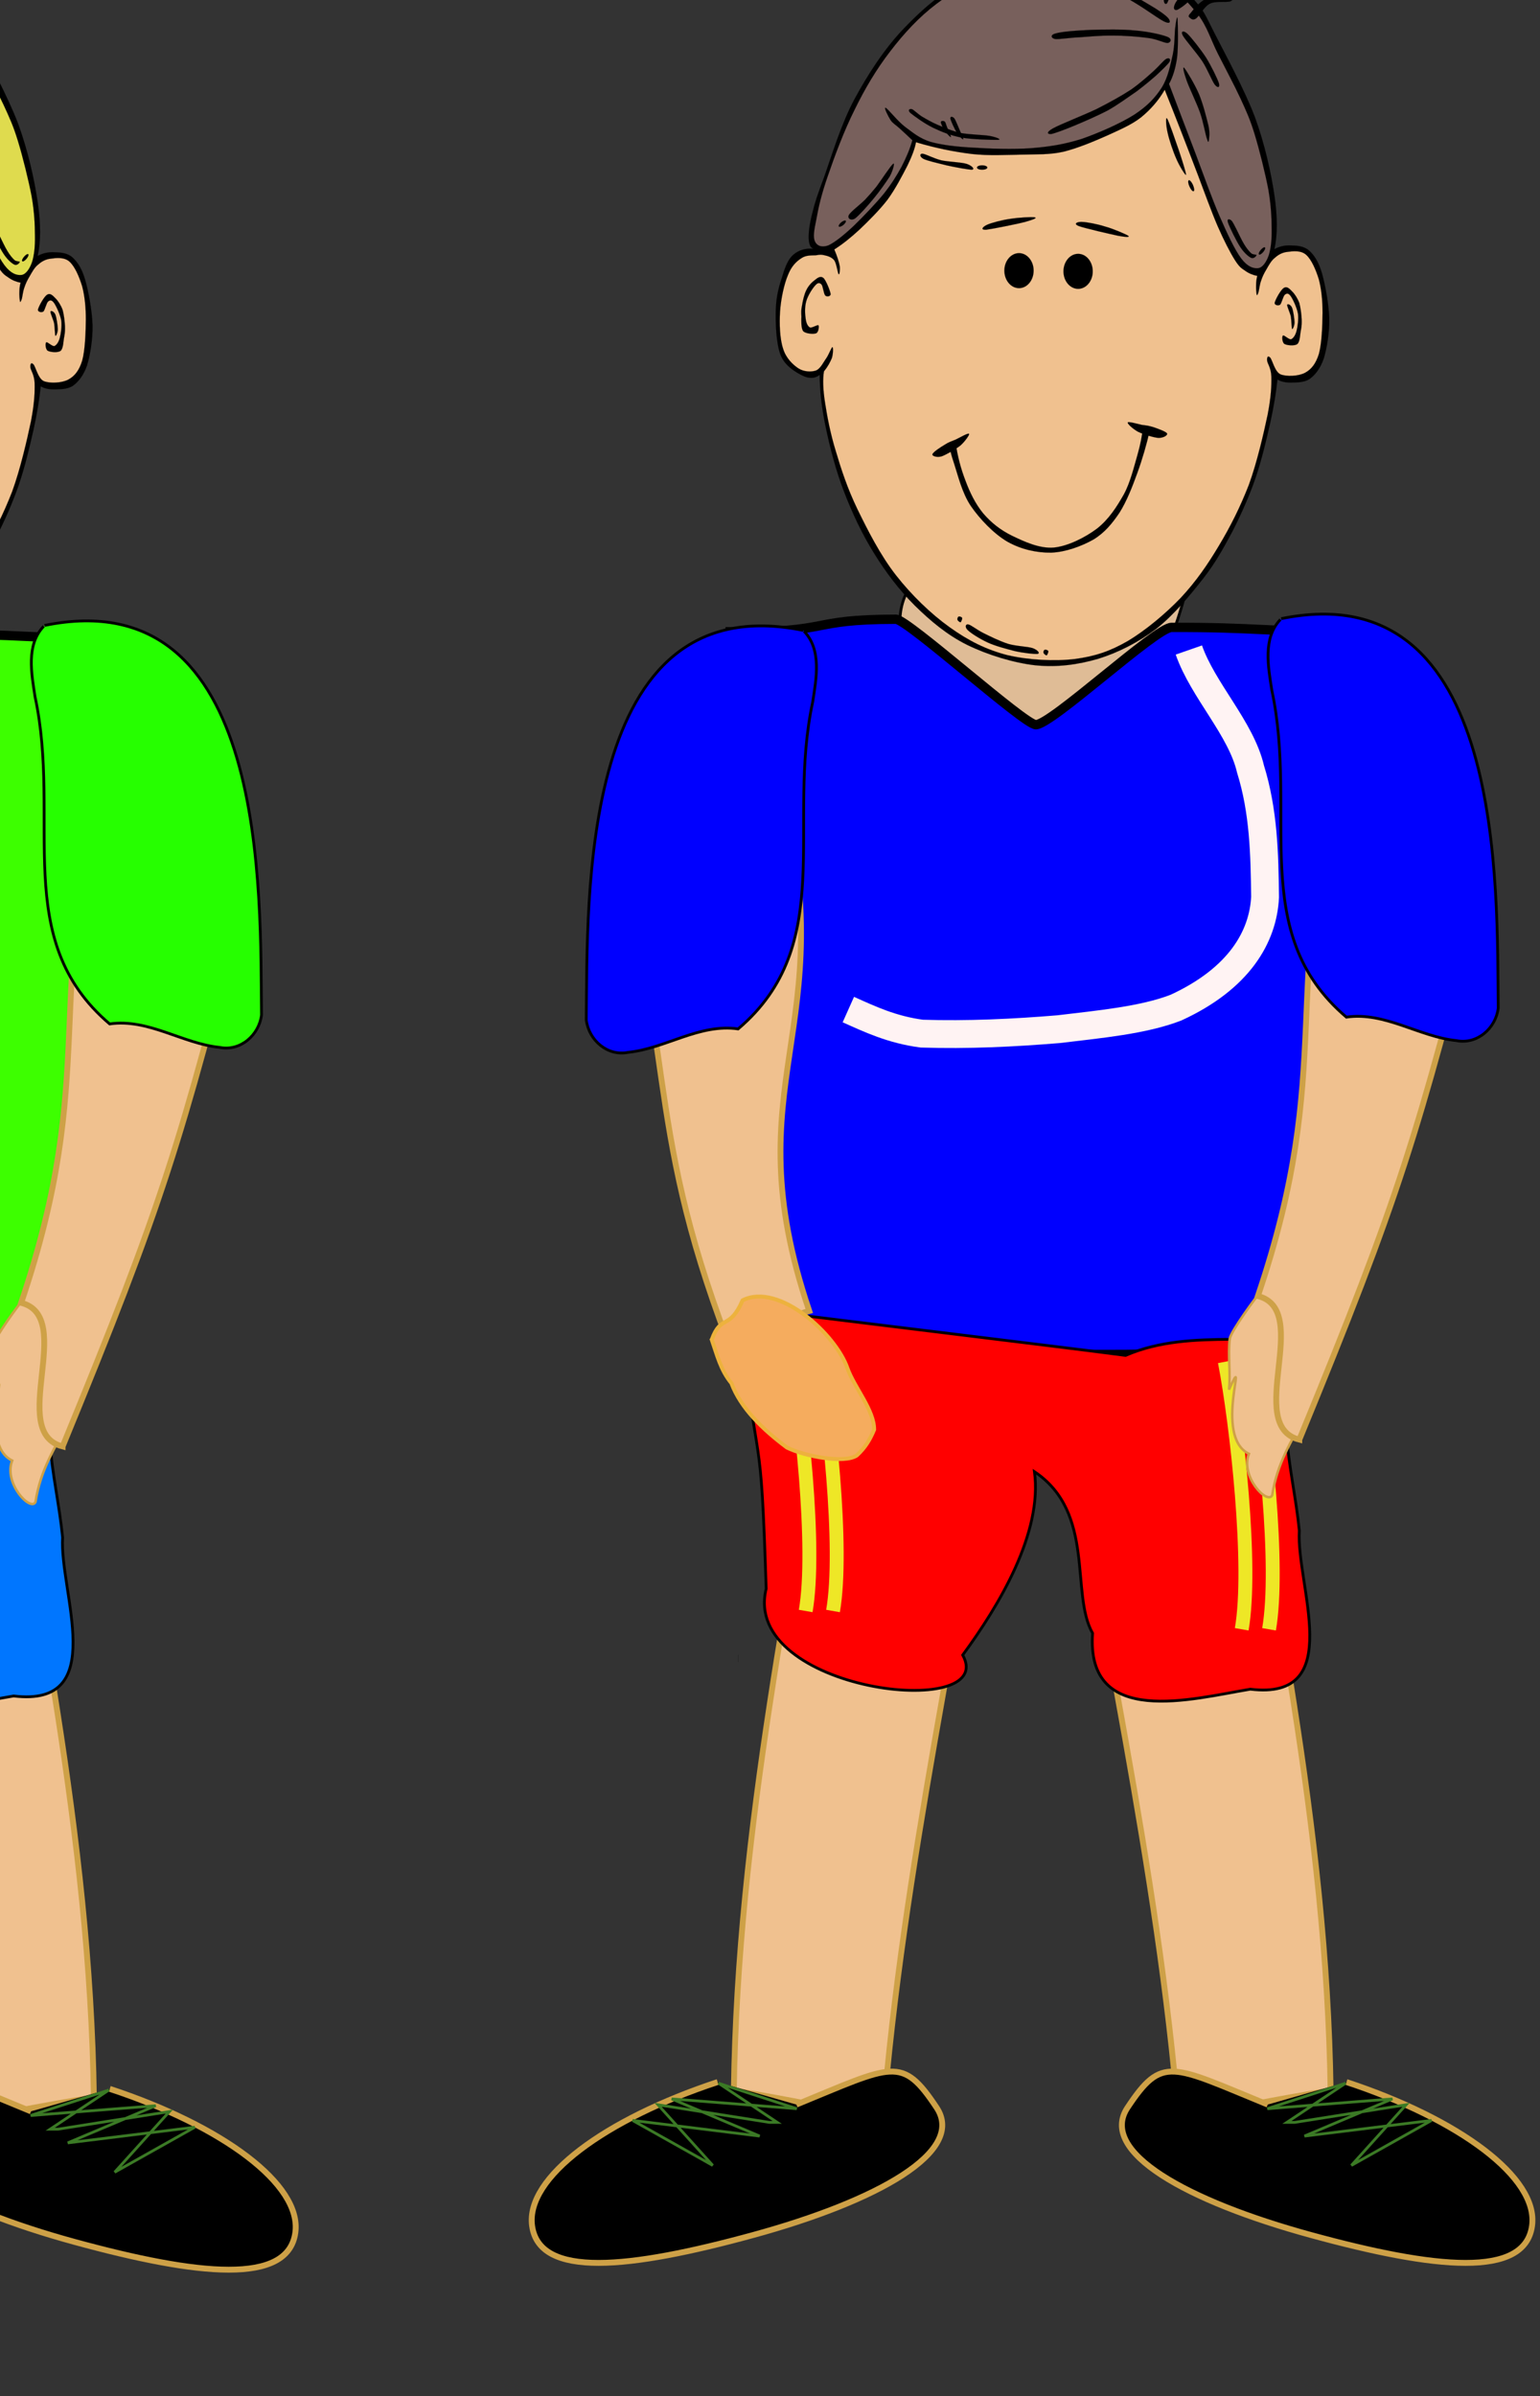 <?xml version="1.0" encoding="UTF-8" standalone="no"?>
<!-- Created with Inkscape (http://www.inkscape.org/) -->

<svg
   xmlns:dc="http://purl.org/dc/elements/1.1/"
   xmlns:cc="http://creativecommons.org/ns#"
   xmlns:rdf="http://www.w3.org/1999/02/22-rdf-syntax-ns#"
   xmlns:svg="http://www.w3.org/2000/svg"
   xmlns="http://www.w3.org/2000/svg"
   xmlns:sodipodi="http://sodipodi.sourceforge.net/DTD/sodipodi-0.dtd"
   xmlns:inkscape="http://www.inkscape.org/namespaces/inkscape"
   width="553.188"
   height="860.166"
   id="svg2"
   inkscape:label="Pozadí"
   sodipodi:version="0.32"
   inkscape:version="0.48.0 r9654"
   version="1.0"
   sodipodi:docname="Machovka_Football_player.svg"
   inkscape:export-filename="C:\Documents and Settings\toti1.TOTI\Plocha\Klipy PNG\Činnosti\fotbal.png"
   inkscape:export-xdpi="90"
   inkscape:export-ydpi="90">
  <rect width="100%" height="100%" fill="#333333" stroke="none"/>
  <defs
     id="defs3" />
  <sodipodi:namedview
     id="base"
     pagecolor="#ffffff"
     bordercolor="#666666"
     borderopacity="1.0"
     inkscape:pageopacity="0.0"
     inkscape:pageshadow="2"
     inkscape:zoom="0.47132062"
     inkscape:cx="408.58339"
     inkscape:cy="294.46429"
     inkscape:document-units="px"
     inkscape:current-layer="layer1"
     inkscape:window-width="1280"
     inkscape:window-height="947"
     inkscape:window-x="0"
     inkscape:window-y="24"
     showgrid="false"
     inkscape:window-maximized="1" />
  <g
     inkscape:label="Vrstva 1"
     inkscape:groupmode="layer"
     id="layer1"
     transform="translate(-139.909,-77.775)">
    <path
       style="fill:#dfbc96;fill-opacity:1;stroke:#000000;stroke-width:1px;stroke-linecap:butt;stroke-linejoin:miter;stroke-opacity:1"
       d="m 470.718,283.824 c -35.663,32.698 65.255,118.024 94.597,8.31 -6.615,-1.085 -88.939,-4.633 -94.597,-8.31 z"
       id="path4418"
       inkscape:connector-curvature="0"
       sodipodi:nodetypes="ccc" />
    <path
       d="m 405.11,673.115 a 6.95,0 0 0 0 -0.05,0"
       sodipodi:type="arc"
       style="fill:#000000;fill-opacity:1;stroke:#000000;stroke-width:2.639;stroke-miterlimit:4;stroke-opacity:1;stroke-dasharray:none;stroke-dashoffset:0"
       id="path3934"
       sodipodi:cx="412.00974"
       sodipodi:cy="673.11469"
       sodipodi:rx="6.9495616"
       sodipodi:ry="0"
       sodipodi:start="3.2612802"
       sodipodi:end="3.134936"
       sodipodi:open="true" />
    <path
       inkscape:connector-curvature="0"
       style="fill:#f0c18f;fill-opacity:1;stroke:#cea147;stroke-width:2.093;stroke-linejoin:miter;stroke-miterlimit:4;stroke-opacity:1;stroke-dashoffset:0"
       d="m 403.51,828.236 c 20.325,3.205 33.301,6.41 53.626,9.614 6.91,-87.426 28.518,-182.795 42.776,-274.193 -20.325,-3.205 -40.65,-6.41 -60.975,-9.614 -14.259,91.398 -34.029,178.824 -35.427,274.193 z"
       id="rect17403"
       sodipodi:nodetypes="ccccc" />
    <path
       inkscape:connector-curvature="0"
       sodipodi:nodetypes="ccccc"
       id="path18281"
       d="m 617.878,828.236 c -20.735,3.205 -33.973,6.41 -54.708,9.614 -7.049,-87.426 -29.093,-182.795 -43.639,-274.193 20.735,-3.205 41.47,-6.41 62.205,-9.614 14.546,91.398 34.716,178.824 36.142,274.193 z"
       style="fill:#f0c18f;fill-opacity:1;stroke:#cea147;stroke-width:2.114;stroke-linejoin:miter;stroke-miterlimit:4;stroke-opacity:1;stroke-dashoffset:0" />
    <path
       inkscape:connector-curvature="0"
       style="fill:#0000ff;fill-opacity:1;stroke:#000000;stroke-width:3.354;stroke-linejoin:miter;stroke-miterlimit:4;stroke-opacity:1;stroke-dashoffset:0"
       d="m 406.677,545.595 c -5.99,19.619 219.867,26.626 212.382,5.606 -17.949,-11.67 7.479,-167.684 7.479,-246.621 -30.948,0.048 -35.471,-1.68 -65.802,-1.585 -5.592,0.018 -43.088,34.915 -48.738,34.928 -4.113,0.01 -46.126,-37.864 -50.281,-37.858 -32.517,0.049 -21.842,4.863 -59.526,4.515 0,78.937 26.924,225.141 4.487,241.015 z"
       id="rect16456"
       sodipodi:nodetypes="cccssscc" />
    <g
       id="g20035">
      <path
         inkscape:connector-curvature="0"
         sodipodi:nodetypes="csssc"
         id="path18283"
         d="m 425.975,833.261 c 34.663,-14.168 37.858,-17.757 50.381,1.102 10.531,15.859 -21.386,33.564 -65.978,45.746 -44.591,12.182 -76.741,15.544 -79.336,-3.315 -2.386,-17.342 26.277,-38.319 66.654,-51.617"
         style="fill:#000000;fill-opacity:1;stroke:#cea147;stroke-width:2.114;stroke-linejoin:miter;stroke-miterlimit:4;stroke-opacity:1;stroke-dashoffset:0" />
      <path
         inkscape:connector-curvature="0"
         id="path19160"
         d="m 398.041,825.612 28.08,9.126 -44.929,-3.51 31.591,13.338 -45.631,-5.616 28.782,16.146 -19.656,-21.762 40.015,6.318 2.808,0 -21.06,-14.04 z"
         style="fill:none;stroke:#3b7a25;stroke-width:1px;stroke-linecap:butt;stroke-linejoin:miter;stroke-opacity:1" />
    </g>
    <g
       id="g20039"
       transform="matrix(-1,0,0,1,1021.279,6.3e-4)">
      <path
         inkscape:connector-curvature="0"
         style="fill:#000000;fill-opacity:1;stroke:#cea147;stroke-width:2.114;stroke-linejoin:miter;stroke-miterlimit:4;stroke-opacity:1;stroke-dashoffset:0"
         d="m 425.975,833.261 c 34.663,-14.168 37.858,-17.757 50.381,1.102 10.531,15.859 -21.386,33.564 -65.978,45.746 -44.591,12.182 -76.741,15.544 -79.336,-3.315 -2.386,-17.342 26.277,-38.319 66.654,-51.617"
         id="path20041"
         sodipodi:nodetypes="csssc" />
      <path
         inkscape:connector-curvature="0"
         style="fill:none;stroke:#3b7a25;stroke-width:1px;stroke-linecap:butt;stroke-linejoin:miter;stroke-opacity:1"
         d="m 398.041,825.612 28.08,9.126 -44.929,-3.51 31.591,13.338 -45.631,-5.616 28.782,16.146 -19.656,-21.762 40.015,6.318 2.808,0 -21.06,-14.04 z"
         id="path20043" />
    </g>
    <path
       style="fill:#ff0000;stroke:#000000;stroke-width:1px;stroke-linecap:butt;stroke-linejoin:miter;stroke-opacity:1"
       d="m 620.474,554.974 c -24.839,7.56 -51.833,-1.132 -76.257,9.357 -24.363,-3.233 -114.355,-14.004 -139.305,-17.285 7.616,64.982 8.217,38.288 10.217,101.034 -9.143,36.959 83.628,47.62 70.604,23.803 13.119,-17.86 28.715,-43.835 25.767,-65.805 22.099,14.747 12.774,43.71 20.872,57.976 -2.386,34.169 35.819,23.555 56.667,20.093 34.676,4.227 16.402,-37.347 17.602,-56.927 -2.249,-22.917 -10.761,-46.462 2.245,-67.858 1.736,-4.15 7.317,-7.703 11.588,-4.389 z"
       id="path3226"
       inkscape:connector-curvature="0"
       sodipodi:nodetypes="ccccccccccc" />
    <path
       style="fill:none;stroke:#eee726;stroke-width:5;stroke-linecap:butt;stroke-linejoin:miter;stroke-miterlimit:4;stroke-opacity:1;stroke-dasharray:none"
       d="m 423.262,560.052 c 4.309,22.303 9.999,73.528 6.06,96.024"
       id="path3233"
       inkscape:connector-curvature="0"
       sodipodi:nodetypes="cc" />
    <path
       style="fill:none;stroke:#eee726;stroke-width:5;stroke-linecap:butt;stroke-linejoin:miter;stroke-miterlimit:4;stroke-opacity:1;stroke-dasharray:none"
       d="m 433.082,560.057 c 4.309,22.303 9.999,73.528 6.06,96.024"
       id="path3233-9"
       inkscape:connector-curvature="0"
       sodipodi:nodetypes="cc" />
    <path
       sodipodi:type="star"
       style="opacity:0;fill:#ffff00;fill-opacity:1;fill-rule:evenodd;stroke:#eee726;stroke-width:5;stroke-miterlimit:4;stroke-opacity:1;stroke-dasharray:none"
       id="path4036"
       sodipodi:sides="5"
       sodipodi:cx="362.31449"
       sodipodi:cy="297.56607"
       sodipodi:r1="37.693742"
       sodipodi:r2="14.444893"
       sodipodi:arg1="0.74316976"
       sodipodi:arg2="1.3714883"
       inkscape:flatsided="false"
       inkscape:rounded="0"
       inkscape:randomized="0"
       d="m 390.069,323.071 -24.895,-11.346 -18.539,20.119 3.097,-27.183 -24.863,-11.415 26.809,-5.454 3.173,-27.174 13.472,23.812 26.824,-5.379 -18.483,20.171 z"
       transform="translate(139.909,77.775)"
       inkscape:transform-center-x="2.3062018"
       inkscape:transform-center-y="-1.3348488" />
    <path
       style="fill:none;stroke:#eee726;stroke-width:5;stroke-linecap:butt;stroke-linejoin:miter;stroke-miterlimit:4;stroke-opacity:1;stroke-dasharray:none"
       d="m 579.887,566.619 c 4.309,22.303 9.999,73.528 6.06,96.024"
       id="path3233-8"
       inkscape:connector-curvature="0"
       sodipodi:nodetypes="cc" />
    <path
       style="fill:none;stroke:#eee726;stroke-width:5;stroke-linecap:butt;stroke-linejoin:miter;stroke-miterlimit:4;stroke-opacity:1;stroke-dasharray:none"
       d="m 589.706,566.624 c 4.309,22.303 9.999,73.528 6.06,96.024"
       id="path3233-9-6"
       inkscape:connector-curvature="0"
       sodipodi:nodetypes="cc" />
    <path
       id="path7"
       style="fill-rule:evenodd;stroke:#000000;stroke-width:0.025;stroke-miterlimit:10"
       d="m 434.354,212.347 c 0.023,5.636 0.693,11.907 2.195,18.923 1.479,7.073 3.604,15.388 6.562,23.039 2.911,7.596 6.4,15.028 10.721,21.989 4.228,6.851 9.034,13.205 14.672,18.84 5.615,5.497 11.506,10.497 18.831,14.144 7.255,3.536 16.589,6.437 24.538,7.321 7.926,0.773 15.203,-0.221 22.55,-2.348 7.256,-2.265 14.394,-5.912 20.795,-10.718 6.308,-4.972 12.199,-12.1 16.866,-18.067 4.644,-5.911 7.51,-11.326 10.721,-17.292 3.142,-6.216 5.845,-12.321 8.109,-18.841 2.219,-6.519 3.905,-13.701 5.245,-19.641 1.34,-5.995 2.126,-11.05 2.635,-15.691 l 0,0 c 1.27,0.773 2.842,1.105 4.806,1.105 2.009,-0.083 4.69,0.082 6.793,-1.327 1.987,-1.463 3.788,-3.729 5.037,-7.321 1.132,-3.785 2.056,-9.226 1.963,-14.392 -0.162,-5.221 -1.456,-12.126 -2.634,-16.242 -1.225,-4.171 -2.749,-6.409 -4.574,-8.094 -1.965,-1.713 -4.482,-1.796 -6.585,-1.851 -2.126,-0.111 -4.068,0.332 -5.916,1.326 l 0,0 c 1.156,-5.111 1.156,-11.464 0,-19.392 -1.202,-8.066 -3.442,-18.287 -7.001,-28.011 -3.651,-9.724 -10.928,-23.094 -14.441,-29.973 -3.535,-6.989 -3.721,-7.818 -6.7,-11.326 -3.074,-3.536 -6.539,-7.017 -11.461,-9.586 -5.059,-2.624 -11.137,-4.669 -18.229,-5.718 -7.209,-1.077 -15.319,-1.768 -24.053,-0.58 -8.803,1.05 -19.177,3.094 -27.818,7.321 -8.711,4.227 -16.451,10.746 -23.405,18.066 -7.001,7.293 -12.916,16.464 -17.745,25.387 -4.76,8.867 -8.272,20.553 -10.721,27.486 -2.542,6.796 -3.466,9.503 -4.39,13.343 -0.97,3.757 -1.409,6.961 -1.317,9.171 0.092,2.155 0.647,3.343 1.756,3.674 l 0,0 c -2.981,-0.276 -5.36,0.525 -7.232,2.099 -1.871,1.602 -2.911,4.199 -3.928,7.569 -1.132,3.343 -2.264,7.182 -2.403,12.044 -0.162,4.779 0.092,12.376 1.733,16.491 1.571,3.923 5.476,6.16 7.879,7.348 2.311,1.135 4.39,1.08 6.146,-0.275 l 0,0 z"
       inkscape:connector-curvature="0" />
    <path
       id="path9"
       style="fill:#f0c18f;fill-rule:evenodd;stroke:#000000;stroke-width:0.025;stroke-miterlimit:10;fill-opacity:1"
       d="m 439.599,167.32 c 2.842,-1.796 5.776,-4.116 8.988,-7.072 3.165,-3.011 7.116,-6.906 10.074,-10.718 2.911,-3.95 5.407,-8.84 7.209,-12.321 1.71,-3.481 2.703,-6.271 3.073,-8.37 l 0,0 c 7.024,2.099 13.493,3.398 19.94,4.199 6.377,0.718 12.546,0.304 18.161,0.249 5.476,-0.166 9.82,0.083 14.903,-1.05 5.083,-1.271 10.791,-3.646 15.526,-5.746 4.622,-2.127 8.711,-3.812 12.269,-6.547 3.464,-2.845 6.284,-6.022 8.548,-9.945 l 0,0 c 1.78,4.503 3.674,9.199 5.684,14.392 2.033,5.138 4.089,10.635 6.353,16.492 2.219,5.856 4.76,12.928 7.001,18.122 2.195,5 4.414,9.337 6.123,12.044 1.617,2.569 2.333,2.983 3.743,3.923 1.34,0.967 2.795,1.547 4.366,1.851 l 0,0 c -0.3,0.939 -0.415,1.989 -0.439,3.149 -0.069,1.16 0.07,3.122 0.232,3.646 0.092,0.387 0.392,-0.249 0.647,-1.05 0.254,-0.912 0.37,-2.541 0.877,-3.923 0.463,-1.464 1.085,-2.762 1.965,-4.199 0.831,-1.436 1.732,-3.177 3.072,-4.171 1.271,-1.133 2.68,-1.906 4.598,-2.099 1.825,-0.249 4.667,-0.608 6.562,1.05 1.894,1.657 3.513,5.332 4.598,8.895 0.901,3.453 1.34,7.569 1.316,12.044 -0.045,4.53 -0.277,10.912 -1.316,14.668 -1.11,3.536 -2.704,5.553 -5.037,6.796 -2.403,1.243 -6.655,1.381 -8.757,0.525 -2.079,-0.939 -2.934,-5.221 -3.721,-6.022 -0.785,-0.829 -1.178,-0.193 -1.085,1.05 0.069,1.077 1.409,2.541 1.526,5.773 0.069,3.178 -0.07,7.1 -1.318,13.592 -1.386,6.574 -3.812,17.182 -6.747,25.22 -3.074,7.928 -6.677,15.111 -10.813,21.962 -4.066,6.824 -8.225,12.818 -13.632,18.62 -5.499,5.745 -12.708,11.74 -19.039,15.524 -6.423,3.702 -11.783,5.497 -19.016,6.464 -7.324,0.884 -16.681,0.387 -24.237,-1.381 -7.578,-1.934 -14.048,-5.193 -20.748,-10 -6.747,-4.807 -13.701,-11.547 -19.246,-18.619 -5.638,-7.182 -10.236,-16.271 -13.886,-23.757 -3.627,-7.514 -5.822,-14.282 -7.74,-20.718 -2.01,-6.492 -3.165,-12.735 -3.905,-17.569 -0.762,-4.863 -0.832,-8.482 -0.393,-11.188 l 0,0 c 1.409,-1.741 2.264,-3.371 2.842,-4.78 0.485,-1.519 0.531,-3.923 0.231,-3.923 -0.37,-0.027 -1.225,2.486 -2.195,3.923 -1.017,1.381 -2.079,3.785 -3.72,4.448 -1.71,0.608 -4.39,0.497 -6.354,-0.773 -1.987,-1.326 -4.436,-3.646 -5.476,-7.072 -1.178,-3.481 -1.363,-8.923 -1.086,-13.343 0.3,-4.503 1.456,-9.862 2.842,-13.094 1.271,-3.232 3.05,-4.89 4.806,-6.022 1.71,-1.188 3.766,-0.967 5.268,-1.05 1.317,-0.276 2.01,-0.276 3.073,0 1.086,0.221 2.634,0.691 3.489,1.823 0.809,1.133 1.201,4.53 1.548,4.972 0.323,0.304 0.578,-1.436 0.416,-2.873 -0.275,-1.489 -0.899,-3.533 -1.962,-6.019 l 0,0 z"
       inkscape:connector-curvature="0" />
    <path
       id="path11"
       style="fill-rule:evenodd;stroke:#000000;stroke-width:0.025;stroke-miterlimit:10"
       d="m 428,187.486 c 0.254,-1.602 0.762,-4.006 1.525,-5.497 0.739,-1.602 2.033,-2.928 3.073,-3.674 1.017,-0.856 2.103,-1.575 3.073,-0.773 0.924,0.773 2.449,4.641 2.611,5.746 0.092,0.912 -1.456,1.16 -1.964,0.525 -0.555,-0.663 -0.786,-3.287 -1.317,-3.922 -0.647,-0.663 -1.294,-0.746 -2.195,0.276 -0.924,0.939 -2.726,3.702 -3.281,5.746 -0.601,2.044 -0.462,4.641 -0.208,6.298 0.208,1.575 0.716,2.652 1.525,3.121 0.739,0.276 2.657,-1.077 3.073,-0.773 0.277,0.276 0.069,2.514 -0.878,2.873 -0.994,0.359 -3.743,0.138 -4.598,-0.773 -0.809,-1.05 -0.693,-3.757 -0.647,-5.249 -0.092,-1.519 -0.116,-2.431 0.208,-3.923 l 0,0 z"
       inkscape:connector-curvature="0" />
    <path
       id="path13"
       style="fill-rule:evenodd;stroke:#000000;stroke-width:0.025;stroke-miterlimit:10"
       d="m 607.48,192.264 c -0.093,-1.712 -0.37,-4.006 -0.831,-5.691 -0.624,-1.684 -1.665,-3.287 -2.588,-4.171 -0.948,-0.994 -1.894,-1.961 -2.934,-1.298 -1.155,0.635 -3.004,4.115 -3.303,5.221 -0.279,1.022 1.247,1.27 1.894,0.856 0.578,-0.496 1.11,-3.204 1.778,-3.646 0.671,-0.552 1.294,-0.552 2.126,0.635 0.762,1.133 2.173,4.116 2.541,6.271 0.254,2.072 -0.138,4.696 -0.554,6.271 -0.439,1.548 -1.132,2.459 -1.894,2.845 -0.855,0.193 -2.518,-1.602 -2.934,-1.326 -0.463,0.249 -0.323,2.459 0.508,3.011 0.879,0.497 3.559,0.829 4.644,0.028 1.017,-0.912 0.948,-3.564 1.294,-5.083 0.277,-1.492 0.3,-2.375 0.254,-3.923 l 0,0 z"
       inkscape:connector-curvature="0" />
    <path
       id="path15"
       style="fill-rule:evenodd;stroke:#000000;stroke-width:0.025;stroke-miterlimit:10"
       d="m 602.281,187.209 c -0.093,0.526 0.97,2.707 1.318,4.2 0.23,1.436 0.254,4.061 0.439,4.448 0.208,0.275 0.855,-1.077 0.877,-2.349 -0.022,-1.354 -0.461,-4.171 -0.877,-5.249 -0.485,-1.159 -1.664,-1.546 -1.757,-1.05 l 0,0 z"
       inkscape:connector-curvature="0" />
    <path
       id="path17"
       style="fill-rule:evenodd;stroke:#000000;stroke-width:0.025;stroke-miterlimit:10"
       d="m 500.689,174.917 c 0,3.481 2.357,6.298 5.268,6.298 2.888,0 5.245,-2.818 5.245,-6.298 0,-3.453 -2.357,-6.271 -5.245,-6.271 -2.911,0 -5.268,2.818 -5.268,6.271 l 0,0 z"
       inkscape:connector-curvature="0" />
    <path
       id="path19"
       style="fill-rule:evenodd;stroke:#000000;stroke-width:0.025;stroke-miterlimit:10"
       d="m 521.922,175.193 c 0,3.453 2.357,6.271 5.269,6.271 2.911,0 5.245,-2.818 5.245,-6.271 0,-3.481 -2.334,-6.298 -5.245,-6.298 -2.912,0 -5.269,2.818 -5.269,6.298 l 0,0 z"
       inkscape:connector-curvature="0" />
    <path
       id="path21"
       style="fill-rule:evenodd;stroke:#000000;stroke-width:0.025;stroke-miterlimit:10"
       d="m 494.566,158.425 c 1.479,-0.663 5.383,-1.713 8.318,-2.099 2.865,-0.47 7.74,-0.746 8.757,-0.525 0.878,0.221 -0.393,0.746 -3.281,1.575 -3.027,0.829 -11.899,2.569 -14.233,2.873 -2.334,0.083 -1.063,-1.16 0.439,-1.823 l 0,0 z"
       inkscape:connector-curvature="0" />
    <path
       id="path23"
       style="fill-rule:evenodd;stroke:#000000;stroke-width:0.025;stroke-miterlimit:10"
       d="m 528.462,157.43 c 1.64,0.028 5.475,0.718 8.386,1.657 2.796,0.746 7.441,2.735 8.318,3.315 0.716,0.58 -0.578,0.552 -3.535,0.028 -3.027,-0.635 -11.9,-2.68 -14.14,-3.481 -2.219,-0.856 -0.648,-1.575 0.97,-1.519 l 0,0 z"
       inkscape:connector-curvature="0" />
    <path
       id="path25"
       style="fill-rule:evenodd;stroke:#000000;stroke-width:0.025;stroke-miterlimit:10"
       d="m 471.576,134.778 c 1.363,0.718 5.383,1.602 8.318,2.348 2.957,0.663 7.925,1.575 9.196,1.575 1.132,-0.221 -0.116,-1.492 -1.964,-2.099 -1.895,-0.608 -6.562,-0.718 -9.196,-1.298 -2.703,-0.718 -5.522,-2.21 -6.585,-2.348 -1.109,-0.083 -1.178,1.022 0.231,1.823 l 0,0 z"
       inkscape:connector-curvature="0" />
    <path
       id="path27"
       style="fill-rule:evenodd;stroke:#000000;stroke-width:0.025;stroke-miterlimit:10"
       d="m 559.376,125.607 c 0.531,2.376 1.94,6.63 3.072,9.144 1.04,2.486 3.327,6.188 3.489,5.774 0.117,-0.525 -1.502,-5.58 -2.61,-8.895 -1.202,-3.481 -3.513,-10.221 -4.159,-11.271 -0.671,-0.967 -0.395,2.735 0.207,5.249 l 0,0 z"
       inkscape:connector-curvature="0" />
    <path
       id="path29"
       style="fill-rule:evenodd;stroke:#000000;stroke-width:0.025;stroke-miterlimit:10"
       d="m 490.846,137.927 c 0,0.442 0.832,0.773 1.848,0.773 1.04,0 1.871,-0.331 1.871,-0.773 0,-0.442 -0.832,-0.801 -1.871,-0.801 -1.017,0 -1.848,0.359 -1.848,0.801 l 0,0 z"
       inkscape:connector-curvature="0" />
    <path
       id="path31"
       style="fill-rule:evenodd;stroke:#000000;stroke-width:0.025;stroke-miterlimit:10"
       d="m 566.908,142.513 c -0.325,0.193 -0.185,1.243 0.323,2.32 0.485,1.077 1.155,1.768 1.478,1.547 0.323,-0.193 0.162,-1.243 -0.323,-2.32 -0.508,-1.077 -1.178,-1.768 -1.478,-1.547 l 0,0 z"
       inkscape:connector-curvature="0" />
    <path
       id="path33"
       style="fill-rule:evenodd;stroke:#000000;stroke-width:0.025;stroke-miterlimit:10"
       d="m 481.211,237.68 1.964,-1.05 0,0 c 0.67,4.862 1.872,9.365 3.512,13.619 1.594,4.282 3.535,8.315 6.354,11.768 2.819,3.315 6.192,6.022 10.49,8.122 4.298,2.044 9.681,4.613 14.903,4.199 5.107,-0.496 11.298,-3.619 15.55,-6.823 4.228,-3.315 7.139,-7.873 9.635,-12.294 2.38,-4.392 3.651,-9.972 4.806,-13.867 1.132,-3.95 1.756,-7.182 1.965,-9.697 l 0,0 2.634,0.276 0,0 c -1.271,5.497 -2.773,10.691 -4.598,15.691 -1.825,5.028 -3.767,10.027 -6.354,14.144 -2.634,3.923 -5.384,7.265 -9.404,9.696 -4.228,2.376 -9.889,4.475 -15.11,4.696 -5.268,0.083 -10.906,-1.188 -15.758,-3.922 -4.921,-2.873 -9.958,-8.177 -13.147,-12.818 -3.188,-4.696 -4.713,-11.299 -5.915,-14.917 -1.249,-3.647 -1.757,-5.885 -1.526,-6.823 l 0,0 z"
       inkscape:connector-curvature="0" />
    <path
       id="path35"
       style="fill-rule:evenodd;stroke:#000000;stroke-width:0.025;stroke-miterlimit:10"
       d="m 479.247,237.431 c 1.34,-0.912 2.472,-1.243 3.928,-1.851 1.456,-0.663 4.459,-2.486 4.829,-2.072 0.254,0.304 -1.479,2.763 -3.073,4.172 -1.664,1.326 -5.176,3.342 -6.793,3.922 -1.687,0.47 -3.489,-0.111 -3.281,-0.773 0.231,-0.774 2.911,-2.541 4.39,-3.398 l 0,0 z"
       inkscape:connector-curvature="0" />
    <path
       id="path37"
       style="fill-rule:evenodd;stroke:#000000;stroke-width:0.025;stroke-miterlimit:10"
       d="m 554.293,231.133 c -1.572,-0.497 -2.635,-0.663 -4.183,-0.829 -1.571,-0.359 -4.898,-1.298 -5.083,-0.884 -0.254,0.442 1.849,2.349 3.721,3.371 1.849,0.883 5.568,2.072 7.324,2.182 1.778,0 3.28,-0.912 3.072,-1.575 -0.323,-0.692 -3.396,-1.769 -4.851,-2.266 l 0,0 z"
       inkscape:connector-curvature="0" />
    <path
       id="path39"
       style="fill:#78605c;fill-rule:evenodd;stroke:#000000;stroke-width:0.025;stroke-miterlimit:10"
       d="m 467.648,128.121 c -0.901,3.232 -2.241,6.326 -3.928,9.586 -1.779,3.232 -3.466,5.967 -6.308,9.586 -2.957,3.619 -7.578,8.425 -10.929,11.658 -3.373,3.177 -6.747,5.884 -9.057,6.934 -2.38,0.829 -4.066,0.138 -4.783,-1.436 -0.739,-1.63 -0.3,-4.033 0.508,-7.956 0.693,-3.978 1.825,-9.006 4.113,-15.525 2.264,-6.63 5.776,-16.16 9.565,-23.674 3.674,-7.569 7.856,-14.613 12.8,-21.022 4.968,-6.519 10.513,-12.486 16.728,-17.155 6.123,-4.669 12.569,-7.845 19.963,-10.387 7.347,-2.569 16.913,-4.061 24.075,-4.696 7.094,-0.663 12.407,0 18.438,1.022 5.984,0.994 11.945,1.878 17.259,4.89 5.2,2.901 10.398,8.287 14.002,12.845 3.513,4.558 4.737,9.227 7.324,14.31 2.565,5.083 5.754,10.995 8.04,15.912 2.173,4.751 3.397,7.293 5.107,12.845 1.686,5.47 3.881,14.282 4.968,20.028 0.97,5.663 1.155,10.111 1.178,14.089 0.069,3.895 -0.301,7.017 -1.017,9.365 -0.809,2.348 -2.149,4.448 -3.767,4.696 -1.71,0.193 -3.788,-0.359 -6.146,-3.453 -2.379,-3.177 -5.106,-9.061 -7.832,-15.304 -2.749,-6.354 -5.568,-14.31 -8.549,-22.265 -3.026,-7.984 -6.215,-16.216 -9.565,-25.111 l 0,0 c 1.41,-2.514 2.38,-5.746 2.912,-9.586 0.461,-4.033 0.277,-11.823 0.162,-13.674 -0.116,-1.851 -0.601,0.939 -0.832,3.039 -0.3,2.099 -0.116,5.939 -0.877,9.613 -0.832,3.591 -1.664,8.177 -3.929,11.851 -2.311,3.619 -5.106,6.63 -9.889,9.779 -4.898,3.122 -12.938,6.658 -19.13,8.785 -6.261,1.934 -11.437,2.735 -17.93,3.26 -6.539,0.47 -14.787,0.193 -20.818,-0.193 -6.077,-0.332 -11.114,-0.912 -15.203,-2.044 -4.159,-1.243 -6.608,-3.481 -9.311,-5.442 -2.773,-2.127 -6.03,-6.381 -6.908,-6.796 -0.878,-0.414 0.924,3.149 1.756,4.42 0.786,1.16 1.918,1.74 3.212,2.928 1.317,1.16 2.819,2.624 4.598,4.282 l 0,0 z"
       inkscape:connector-curvature="0" />
    <path
       id="path41"
       style="fill-rule:evenodd;stroke:#000000;stroke-width:0.025;stroke-miterlimit:10"
       d="m 444.821,154.999 c 0.601,-1.188 4.113,-3.812 5.822,-5.525 1.617,-1.74 2.357,-2.597 4.09,-4.696 1.64,-2.21 5.152,-7.569 5.984,-8.177 0.739,-0.663 -0.046,2.403 -1.201,4.503 -1.294,2.017 -3.674,5.414 -5.799,7.956 -2.103,2.569 -5.222,6.05 -6.677,7.155 -1.548,0.939 -2.819,-0.111 -2.218,-1.215 l 0,0 z"
       inkscape:connector-curvature="0" />
    <path
       id="path43"
       style="fill-rule:evenodd;stroke:#000000;stroke-width:0.025;stroke-miterlimit:10"
       d="m 441.216,159.032 c 0.162,0.304 0.855,0.083 1.548,-0.442 0.693,-0.552 1.132,-1.243 0.97,-1.519 -0.162,-0.304 -0.855,-0.083 -1.548,0.442 -0.693,0.552 -1.132,1.243 -0.97,1.519 l 0,0 z"
       inkscape:connector-curvature="0" />
    <path
       id="path45"
       style="fill-rule:evenodd;stroke:#000000;stroke-width:0.025;stroke-miterlimit:10"
       d="m 466.978,118.369 c 1.294,1.05 5.06,3.812 8.179,5.304 3.027,1.436 6.146,2.707 10.074,3.481 3.928,0.718 11.345,0.856 13.147,0.829 1.664,-0.111 -0.878,-1.05 -3.073,-1.436 -2.287,-0.387 -7.186,-0.442 -10.236,-1.022 -3.096,-0.691 -5.892,-1.934 -8.202,-2.873 -2.334,-0.994 -4.298,-2.155 -5.799,-3.039 -1.594,-1.022 -2.911,-2.403 -3.581,-2.652 -0.762,-0.221 -1.733,0.249 -0.508,1.409 l 0,0 z"
       inkscape:connector-curvature="0" />
    <path
       id="path47"
       style="fill-rule:evenodd;stroke:#000000;stroke-width:0.025;stroke-miterlimit:10"
       d="m 481.304,120.413 c 0.208,0.856 1.548,3.84 2.403,5.111 0.762,1.188 2.01,2.431 2.218,2.238 0.092,-0.249 -0.809,-2.182 -1.363,-3.453 -0.578,-1.298 -1.386,-3.481 -1.895,-4.088 -0.601,-0.663 -1.502,-0.746 -1.363,0.193 l 0,0 z"
       inkscape:connector-curvature="0" />
    <path
       id="path49"
       style="fill-rule:evenodd;stroke:#000000;stroke-width:0.025;stroke-miterlimit:10"
       d="m 477.884,121.629 c 0.023,0.552 0.693,2.072 1.386,3.066 0.624,0.856 1.987,2.459 2.218,2.265 0.162,-0.221 -1.063,-2.624 -1.363,-3.481 -0.439,-0.994 -0.485,-1.713 -0.855,-2.044 -0.416,-0.359 -1.386,-0.332 -1.386,0.193 l 0,0 z"
       inkscape:connector-curvature="0" />
    <path
       id="path51"
       style="fill-rule:evenodd;stroke:#000000;stroke-width:0.025;stroke-miterlimit:10"
       d="m 518.179,123.839 c 2.772,-1.519 10.951,-4.696 15.711,-6.961 4.713,-2.403 8.78,-4.641 12.292,-6.934 3.373,-2.376 6.077,-4.834 8.202,-6.74 2.079,-1.906 3.466,-3.729 4.436,-4.282 0.948,-0.497 1.734,-0.083 1.202,1.022 -0.671,1.022 -2.796,3.039 -4.783,4.89 -2.01,1.768 -4.135,3.536 -7.001,5.718 -3.026,2.044 -6.793,4.862 -10.581,6.961 -3.928,2.017 -8.688,4.061 -12.13,5.497 -3.443,1.409 -6.77,2.652 -8.017,2.873 -1.271,0.083 -2.056,-0.497 0.67,-2.044 l 0,0 z"
       inkscape:connector-curvature="0" />
    <path
       id="path53"
       style="fill-rule:evenodd;stroke:#000000;stroke-width:0.025;stroke-miterlimit:10"
       d="m 519.219,89.75 c 2.126,-0.635 7.67,-1.05 12.454,-1.243 4.828,-0.138 11.345,-0.276 16.058,0.221 4.598,0.359 9.451,1.464 11.437,2.238 1.918,0.718 1.316,2.099 0.162,2.238 -1.248,0.028 -3.812,-1.436 -7.163,-1.823 -3.397,-0.47 -8.503,-0.856 -12.638,-0.829 -4.206,-0.055 -8.458,0.359 -11.946,0.608 -3.466,0.138 -7.347,0.801 -8.711,0.608 -1.433,-0.276 -1.825,-1.519 0.347,-2.017 l 0,0 z"
       inkscape:connector-curvature="0" />
    <path
       id="path55"
       style="fill-rule:evenodd;stroke:#000000;stroke-width:0.025;stroke-miterlimit:10"
       d="m 524.001,71.159 c 2.449,1.05 12.662,2.514 18.438,4.917 5.683,2.403 12.615,7.873 15.526,9.365 2.773,1.327 2.357,-0.249 1.526,-1.215 -0.924,-1.05 -3.559,-2.901 -6.655,-4.696 -3.188,-1.878 -7.763,-4.696 -11.945,-6.326 -4.206,-1.685 -9.958,-3.37 -12.8,-3.674 -2.913,-0.414 -6.447,0.525 -4.091,1.63 l 0,0 z"
       inkscape:connector-curvature="0" />
    <path
       id="path57"
       style="fill-rule:evenodd;stroke:#000000;stroke-width:0.025;stroke-miterlimit:10"
       d="m 564.805,90.551 c 0.924,1.63 4.945,6.188 6.978,9.199 1.894,2.928 3.442,6.961 4.459,8.37 1.017,1.298 1.94,1.16 1.526,-0.414 -0.531,-1.685 -2.773,-6.243 -4.598,-9.199 -1.965,-3.039 -5.291,-7.21 -6.677,-8.564 -1.433,-1.354 -2.589,-1.05 -1.687,0.608 l 0,0 z"
       inkscape:connector-curvature="0" />
    <path
       id="path59"
       style="fill-rule:evenodd;stroke:#000000;stroke-width:0.025;stroke-miterlimit:10"
       d="m 565.314,102.181 c 0.716,0.801 3.789,5.884 5.291,9.392 1.431,3.453 2.749,8.646 3.42,11.437 0.53,2.68 0.23,4.061 0.162,4.89 -0.139,0.718 -0.162,1.436 -0.693,-0.193 -0.624,-1.713 -1.295,-6.077 -2.542,-9.586 -1.294,-3.591 -3.836,-8.757 -4.782,-11.437 -0.948,-2.68 -1.619,-5.387 -0.855,-4.503 l 0,0 z"
       inkscape:connector-curvature="0" />
    <path
       id="path61"
       style="fill-rule:evenodd;stroke:#000000;stroke-width:0.025;stroke-miterlimit:10"
       d="m 581.024,157.706 c 0.555,1.575 2.981,6.63 4.436,8.785 1.364,2.072 2.912,3.398 3.929,3.867 0.924,0.359 1.848,-0.691 1.871,-1.022 -0.093,-0.249 -1.132,-0.055 -1.871,-0.608 -0.762,-0.691 -1.734,-1.851 -2.565,-3.26 -0.924,-1.492 -2.011,-3.895 -2.726,-5.304 -0.739,-1.464 -1.456,-2.901 -1.895,-3.26 -0.576,-0.497 -1.708,-0.801 -1.178,0.801 l 0,0 z"
       inkscape:connector-curvature="0" />
    <path
       id="path63"
       style="fill-rule:evenodd;stroke:#000000;stroke-width:0.025;stroke-miterlimit:10"
       d="m 592.138,169.088 c 0.208,0.249 0.855,-0.083 1.456,-0.773 0.602,-0.663 0.925,-1.436 0.739,-1.685 -0.208,-0.249 -0.855,0.083 -1.456,0.773 -0.624,0.663 -0.948,1.436 -0.739,1.685 l 0,0 z"
       inkscape:connector-curvature="0" />
    <path
       id="path65"
       style="fill-rule:evenodd;stroke:#000000;stroke-width:0.025;stroke-miterlimit:10"
       d="m 557.965,77.043 c 0.139,-2.044 1.364,-6.906 1.71,-10.221 0.139,-3.453 -0.601,-7.956 -0.346,-9.779 0.184,-1.878 1.433,-2.044 1.872,-1.243 0.416,0.801 0.647,3.094 0.693,5.912 -0.046,2.79 -0.277,7.431 -0.693,10.414 -0.485,2.818 -1.548,5.884 -2.033,6.74 -0.555,0.773 -1.339,0.166 -1.202,-1.823 l 0,0 z"
       inkscape:connector-curvature="0" />
    <path
       id="path67"
       style="fill-rule:evenodd;stroke:#000000;stroke-width:0.025;stroke-miterlimit:10"
       d="m 562.24,78.673 c 1.178,-2.044 5.107,-5.718 7.324,-8.785 2.079,-3.177 3.882,-6.271 5.315,-9.586 1.316,-3.398 2.217,-8.619 3.072,-10 0.809,-1.271 2.379,-0.276 2.033,2.238 -0.392,2.376 -2.379,7.984 -4.274,12.044 -1.94,4.061 -5.037,8.895 -7.163,11.823 -2.195,2.818 -4.782,4.42 -5.799,4.917 -1.156,0.304 -1.595,-0.718 -0.509,-2.652 l 0,0 z"
       inkscape:connector-curvature="0" />
    <path
       id="path69"
       style="fill-rule:evenodd;stroke:#000000;stroke-width:0.025;stroke-miterlimit:10"
       d="m 567.531,82.54 c 1.017,-1.243 3.189,-4.144 5.8,-5.304 2.518,-1.16 7.901,-1.602 9.38,-1.436 1.363,0.138 0.485,1.878 -0.855,2.459 -1.479,0.497 -5.199,-0.221 -7.324,0.829 -2.079,0.994 -3.765,4.392 -4.968,5.304 -1.201,0.856 -1.94,0 -2.217,-0.221 -0.394,-0.276 -0.832,-0.608 0.184,-1.63 l 0,0 z"
       inkscape:connector-curvature="0" />
    <path
       id="path71"
       style="fill-rule:evenodd;stroke:#000000;stroke-width:0.025;stroke-miterlimit:10"
       d="m 487.542,303.978 c 1.178,1.133 4.205,3.066 7.116,4.421 2.796,1.298 6.7,2.292 9.75,3.093 3.004,0.691 7.047,1.133 8.202,1.022 1.063,-0.248 -0.023,-1.436 -1.733,-2.071 -1.848,-0.608 -5.869,-0.663 -8.849,-1.548 -3.004,-0.967 -6.492,-2.68 -8.872,-3.867 -2.403,-1.215 -4.529,-2.956 -5.407,-3.094 -0.994,-0.248 -1.363,0.968 -0.208,2.044 l 0,0 z"
       inkscape:connector-curvature="0" />
    <path
       id="path73"
       style="fill-rule:evenodd;stroke:#000000;stroke-width:0.025;stroke-miterlimit:10"
       d="m 515.245,310.995 c -0.347,0.11 -0.624,0.69 -0.485,1.104 0.069,0.387 0.762,0.912 1.109,0.94 0.254,-0.111 0.67,-1.215 0.624,-1.492 -0.162,-0.415 -0.994,-0.636 -1.248,-0.552 l 0,0 z"
       inkscape:connector-curvature="0" />
    <path
       id="path75"
       style="fill-rule:evenodd;stroke:#000000;stroke-width:0.025;stroke-miterlimit:10"
       d="m 484.307,299.088 c -0.3,0.083 -0.601,0.747 -0.462,1.133 0.069,0.387 0.786,0.912 1.086,0.939 0.254,-0.11 0.67,-1.215 0.624,-1.491 -0.162,-0.47 -0.994,-0.664 -1.248,-0.582 l 0,0 z"
       inkscape:connector-curvature="0" />
    <path
       style="fill:#f0c18f;fill-opacity:1;stroke:#cea147;stroke-width:0.889px;stroke-linecap:butt;stroke-linejoin:miter;stroke-opacity:1"
       d="m 609.497,555.92 c -1.018,-3.049 -14.927,-16.812 -16.618,-14.579 -1.797,1.976 -10.741,14.237 -11.224,16.943 -0.717,6.085 0.356,12.258 -0.278,18.33 7.52,-16.322 -5.848,16.757 7.158,23.034 -3.184,8.109 6.555,18.339 8.352,14.908 3.745,-23.989 20.958,-29.15 12.61,-58.637 z"
       id="path4857"
       inkscape:connector-curvature="0"
       sodipodi:nodetypes="ccccccc" />
    <path
       inkscape:connector-curvature="0"
       style="fill:#f0c18f;fill-opacity:1;stroke:#cea147;stroke-width:2.093;stroke-linejoin:miter;stroke-miterlimit:4;stroke-opacity:1;stroke-dashoffset:0"
       d="m 606.638,594.571 c -19.942,-5.068 5.06,-46.49 -14.882,-51.559 28.119,-83.069 7.672,-109.216 30.603,-198.831 19.942,5.068 29.758,46.518 49.7,51.586 -22.931,89.616 -29.104,110.609 -65.421,198.804 z"
       id="path3154"
       sodipodi:nodetypes="ccccc"
       inkscape:transform-center-x="163.37074" />
    <path
       style="fill:#0000ff;stroke:#000000;stroke-width:1px;stroke-linecap:butt;stroke-linejoin:miter;stroke-opacity:1"
       d="m 600.137,299.856 c 80.947,-16.553 77.438,97.12 77.958,139.829 -0.903,7.217 -7.567,13.12 -15.017,11.639 -13.476,-1.383 -25.641,-10.432 -39.534,-8.424 -35.703,-30.291 -17.24,-73.084 -26.799,-117.434 -1.265,-8.294 -3.308,-18.606 3.125,-25.325"
       id="path3198-5"
       inkscape:connector-curvature="0"
       sodipodi:nodetypes="cccccc" />
    <path
       inkscape:connector-curvature="0"
       sodipodi:nodetypes="ccccc"
       id="path3152"
       d="m 407.533,574.926 c 19.942,-5.068 3.125,-21.492 23.067,-26.56 -28.119,-83.069 12.648,-99.717 -10.283,-189.333 -19.942,5.068 -39.884,10.137 -59.827,15.205 22.931,89.616 10.726,112.494 47.042,200.688 z"
       style="fill:#f0c18f;fill-opacity:1;stroke:#cea147;stroke-width:2.093;stroke-linejoin:miter;stroke-miterlimit:4;stroke-opacity:1;stroke-dashoffset:0" />
    <path
       style="fill:#0000ff;stroke:#000000;stroke-width:1px;stroke-linecap:butt;stroke-linejoin:miter;stroke-opacity:1"
       d="m 428.46,304.084 c -80.947,-16.553 -77.438,97.12 -77.958,139.829 0.903,7.217 7.567,13.12 15.017,11.639 13.476,-1.383 25.641,-10.432 39.534,-8.424 35.703,-30.291 17.24,-73.084 26.799,-117.434 1.265,-8.294 3.308,-18.606 -3.125,-25.325"
       id="path3198"
       inkscape:connector-curvature="0"
       sodipodi:nodetypes="cccccc" />
    <path
       style="fill:#f5ac5e;fill-opacity:1;stroke:#edb23d;stroke-width:1.418px;stroke-linecap:butt;stroke-linejoin:miter;stroke-opacity:1"
       d="m 395.587,558.679 c 1.845,5.293 3.13,10.849 7.045,15.602 3.36,9.006 11.297,16.652 19.962,23.122 6.461,3.179 20.666,5.848 25.106,2.817 3.158,-2.943 4.787,-5.825 6.206,-9.244 0.039,-6.994 -7.073,-15.047 -9.565,-21.974 -4.192,-12.266 -24.689,-30.999 -37.678,-24.449 -4.713,10.861 -7.763,4.879 -11.076,14.125 z"
       id="path4865"
       inkscape:connector-curvature="0"
       sodipodi:nodetypes="cccccccc" />
    <path
       style="fill:none;stroke:#fff3f3;stroke-width:10;stroke-linecap:butt;stroke-linejoin:miter;stroke-miterlimit:4;stroke-opacity:1;stroke-dasharray:none"
       d="m 566.96,311.11 c 5.042,14.486 18.754,28.108 22.153,42.747 4.737,15.206 5.04,30.61 5.229,45.934 -0.707,14.225 -9.263,29.225 -31.997,39.691 -11.672,4.538 -27.543,5.973 -42.136,7.734 -16.134,1.343 -32.844,2.133 -49.176,1.605 -10.774,-1.413 -18.711,-5.207 -26.388,-8.639"
       id="path4892"
       inkscape:connector-curvature="0" />
    <path
       style="fill:#dfbc96;fill-opacity:1;stroke:#000000;stroke-width:1px;stroke-linecap:butt;stroke-linejoin:miter;stroke-opacity:1"
       d="m 26.474,286.264 c -35.663,32.698 65.255,118.024 94.597,8.31 -6.615,-1.085 -88.939,-4.633 -94.597,-8.31 z"
       id="path4418-5"
       inkscape:connector-curvature="0"
       sodipodi:nodetypes="ccc" />
    <path
       inkscape:connector-curvature="0"
       style="fill:#f0c18f;fill-opacity:1;stroke:#cea147;stroke-width:2.093;stroke-linejoin:miter;stroke-miterlimit:4;stroke-opacity:1;stroke-dashoffset:0"
       d="m -40.733,830.675 c 20.325,3.205 33.301,6.41 53.626,9.614 6.91,-87.426 28.518,-182.795 42.776,-274.193 -20.325,-3.205 -40.65,-6.41 -60.975,-9.614 -14.259,91.398 -34.029,178.824 -35.427,274.193 z"
       id="rect17403-4"
       sodipodi:nodetypes="ccccc" />
    <path
       inkscape:connector-curvature="0"
       sodipodi:nodetypes="ccccc"
       id="path18281-8"
       d="m 173.634,830.675 c -20.735,3.205 -33.973,6.41 -54.708,9.614 -7.049,-87.426 -29.093,-182.795 -43.639,-274.193 20.735,-3.205 41.47,-6.41 62.205,-9.614 14.546,91.398 34.716,178.824 36.142,274.193 z"
       style="fill:#f0c18f;fill-opacity:1;stroke:#cea147;stroke-width:2.114;stroke-linejoin:miter;stroke-miterlimit:4;stroke-opacity:1;stroke-dashoffset:0" />
    <path
       inkscape:connector-curvature="0"
       style="fill:#3dff00;fill-opacity:1;stroke:#000000;stroke-width:3.354;stroke-linejoin:miter;stroke-miterlimit:4;stroke-opacity:1;stroke-dashoffset:0"
       d="m -37.566,548.034 c -5.99,19.619 219.867,26.626 212.382,5.606 -17.949,-11.67 7.479,-167.684 7.479,-246.621 -30.948,0.048 -35.471,-1.68 -65.802,-1.585 -5.592,0.018 -43.088,34.915 -48.738,34.928 -4.113,0.01 -46.126,-37.864 -50.281,-37.858 -32.517,0.049 -21.842,4.863 -59.526,4.515 0,78.937 26.924,225.141 4.487,241.015 z"
       id="rect16456-2"
       sodipodi:nodetypes="cccssscc" />
    <g
       transform="translate(-444.244,2.439)"
       id="g20035-9">
      <path
         inkscape:connector-curvature="0"
         sodipodi:nodetypes="csssc"
         id="path18283-5"
         d="m 425.975,833.261 c 34.663,-14.168 37.858,-17.757 50.381,1.102 10.531,15.859 -21.386,33.564 -65.978,45.746 -44.591,12.182 -76.741,15.544 -79.336,-3.315 -2.386,-17.342 26.277,-38.319 66.654,-51.617"
         style="fill:#000000;fill-opacity:1;stroke:#cea147;stroke-width:2.114;stroke-linejoin:miter;stroke-miterlimit:4;stroke-opacity:1;stroke-dashoffset:0" />
      <path
         inkscape:connector-curvature="0"
         id="path19160-2"
         d="m 398.041,825.612 28.08,9.126 -44.929,-3.51 31.591,13.338 -45.631,-5.616 28.782,16.146 -19.656,-21.762 40.015,6.318 2.808,0 -21.06,-14.04 z"
         style="fill:none;stroke:#3b7a25;stroke-width:1px;stroke-linecap:butt;stroke-linejoin:miter;stroke-opacity:1" />
    </g>
    <g
       id="g20039-9"
       transform="matrix(-1,0,0,1,577.035,2.44)">
      <path
         inkscape:connector-curvature="0"
         style="fill:#000000;fill-opacity:1;stroke:#cea147;stroke-width:2.114;stroke-linejoin:miter;stroke-miterlimit:4;stroke-opacity:1;stroke-dashoffset:0"
         d="m 425.975,833.261 c 34.663,-14.168 37.858,-17.757 50.381,1.102 10.531,15.859 -21.386,33.564 -65.978,45.746 -44.591,12.182 -76.741,15.544 -79.336,-3.315 -2.386,-17.342 26.277,-38.319 66.654,-51.617"
         id="path20041-4"
         sodipodi:nodetypes="csssc" />
      <path
         inkscape:connector-curvature="0"
         style="fill:none;stroke:#3b7a25;stroke-width:1px;stroke-linecap:butt;stroke-linejoin:miter;stroke-opacity:1"
         d="m 398.041,825.612 28.08,9.126 -44.929,-3.51 31.591,13.338 -45.631,-5.616 28.782,16.146 -19.656,-21.762 40.015,6.318 2.808,0 -21.06,-14.04 z"
         id="path20043-0" />
    </g>
    <path
       style="fill:#0076ff;stroke:#000000;stroke-width:1px;stroke-linecap:butt;stroke-linejoin:miter;stroke-opacity:1;fill-opacity:1"
       d="m 176.23,557.414 c -24.839,7.56 -51.833,-1.132 -76.257,9.357 -24.363,-3.233 -114.355,-14.004 -139.305,-17.285 7.616,64.982 8.217,38.288 10.217,101.034 -9.143,36.959 83.628,47.62 70.604,23.803 13.119,-17.86 28.715,-43.835 25.767,-65.805 22.099,14.747 12.774,43.71 20.872,57.976 -2.386,34.169 35.819,23.555 56.667,20.093 34.676,4.227 16.402,-37.347 17.602,-56.927 -2.249,-22.917 -10.761,-46.462 2.245,-67.858 1.736,-4.15 7.317,-7.703 11.588,-4.389 z"
       id="path3226-6"
       inkscape:connector-curvature="0"
       sodipodi:nodetypes="ccccccccccc" />
    <path
       transform="translate(-304.335,80.214)"
       sodipodi:type="star"
       style="opacity:0;fill:#ffff00;fill-opacity:1;fill-rule:evenodd;stroke:#eee726;stroke-width:5;stroke-miterlimit:4;stroke-opacity:1;stroke-dasharray:none"
       id="path4036-3"
       sodipodi:sides="5"
       sodipodi:cx="362.31448"
       sodipodi:cy="297.56607"
       sodipodi:r1="37.693741"
       sodipodi:r2="14.444893"
       sodipodi:arg1="0.74316976"
       sodipodi:arg2="1.3714883"
       inkscape:flatsided="false"
       inkscape:rounded="0"
       inkscape:randomized="0"
       d="m 390.069,323.071 -24.895,-11.346 -18.539,20.119 3.097,-27.183 -24.863,-11.415 26.809,-5.454 3.173,-27.174 13.472,23.812 26.824,-5.379 -18.483,20.171 z"
       inkscape:transform-center-x="2.3062018"
       inkscape:transform-center-y="-1.3348488" />
    <path
       id="path7-0"
       style="fill-rule:evenodd;stroke:#000000;stroke-width:0.025;stroke-miterlimit:10"
       d="m -9.889,214.787 c 0.023,5.636 0.693,11.907 2.195,18.923 1.479,7.073 3.604,15.388 6.562,23.039 2.911,7.596 6.4,15.028 10.721,21.989 4.228,6.851 9.034,13.205 14.672,18.84 5.615,5.497 11.506,10.497 18.831,14.144 7.255,3.536 16.589,6.437 24.538,7.321 7.926,0.773 15.203,-0.221 22.55,-2.348 7.256,-2.265 14.394,-5.912 20.795,-10.718 6.308,-4.972 12.199,-12.1 16.866,-18.067 4.644,-5.911 7.51,-11.326 10.721,-17.292 3.142,-6.216 5.845,-12.321 8.109,-18.841 2.219,-6.519 3.905,-13.701 5.245,-19.641 1.34,-5.995 2.126,-11.05 2.635,-15.691 l 0,0 c 1.27,0.773 2.842,1.105 4.806,1.105 2.009,-0.083 4.69,0.082 6.793,-1.327 1.987,-1.463 3.788,-3.729 5.037,-7.321 1.132,-3.785 2.056,-9.226 1.963,-14.392 -0.162,-5.221 -1.456,-12.126 -2.634,-16.242 -1.225,-4.171 -2.749,-6.409 -4.574,-8.094 -1.965,-1.713 -4.482,-1.796 -6.585,-1.851 -2.126,-0.111 -4.068,0.332 -5.916,1.326 l 0,0 c 1.156,-5.111 1.156,-11.464 0,-19.392 -1.202,-8.066 -3.442,-18.287 -7.001,-28.011 -3.651,-9.724 -10.928,-23.094 -14.441,-29.973 -3.535,-6.989 -3.721,-7.818 -6.7,-11.326 -3.074,-3.536 -6.539,-7.017 -11.461,-9.586 -5.059,-2.624 -11.137,-4.669 -18.229,-5.718 -7.209,-1.077 -15.319,-1.768 -24.053,-0.58 -8.803,1.05 -19.177,3.094 -27.818,7.321 -8.711,4.227 -16.451,10.746 -23.405,18.066 -7.001,7.293 -12.916,16.464 -17.745,25.387 -4.76,8.867 -8.272,20.553 -10.721,27.486 -2.542,6.796 -3.466,9.503 -4.39,13.343 -0.97,3.757 -1.409,6.961 -1.317,9.171 0.092,2.155 0.647,3.343 1.756,3.674 l 0,0 c -2.981,-0.276 -5.36,0.525 -7.232,2.099 -1.871,1.602 -2.911,4.199 -3.928,7.569 -1.132,3.343 -2.264,7.182 -2.403,12.044 -0.162,4.779 0.092,12.376 1.733,16.491 1.571,3.923 5.476,6.16 7.879,7.348 2.311,1.135 4.39,1.08 6.146,-0.275 l 0,0 z"
       inkscape:connector-curvature="0" />
    <path
       id="path9-6"
       style="fill:#f0c18f;fill-opacity:1;fill-rule:evenodd;stroke:#000000;stroke-width:0.025;stroke-miterlimit:10"
       d="m -4.645,169.759 c 2.842,-1.796 5.776,-4.116 8.988,-7.072 3.165,-3.011 7.116,-6.906 10.074,-10.718 2.911,-3.95 5.407,-8.84 7.209,-12.321 1.71,-3.481 2.703,-6.271 3.073,-8.37 l 0,0 c 7.024,2.099 13.493,3.398 19.94,4.199 6.377,0.718 12.546,0.304 18.161,0.249 5.476,-0.166 9.82,0.083 14.903,-1.05 5.083,-1.271 10.791,-3.646 15.526,-5.746 4.622,-2.127 8.711,-3.812 12.269,-6.547 3.464,-2.845 6.284,-6.022 8.548,-9.945 l 0,0 c 1.78,4.503 3.674,9.199 5.684,14.392 2.033,5.138 4.089,10.635 6.353,16.492 2.219,5.856 4.76,12.928 7.001,18.122 2.195,5 4.414,9.337 6.123,12.044 1.617,2.569 2.333,2.983 3.743,3.923 1.34,0.967 2.795,1.547 4.366,1.851 l 0,0 c -0.3,0.939 -0.415,1.989 -0.439,3.149 -0.069,1.16 0.07,3.122 0.232,3.646 0.092,0.387 0.392,-0.249 0.647,-1.05 0.254,-0.912 0.37,-2.541 0.877,-3.923 0.463,-1.464 1.085,-2.762 1.965,-4.199 0.831,-1.436 1.732,-3.177 3.072,-4.171 1.271,-1.133 2.68,-1.906 4.598,-2.099 1.825,-0.249 4.667,-0.608 6.562,1.05 1.894,1.657 3.513,5.332 4.598,8.895 0.901,3.453 1.34,7.569 1.316,12.044 -0.045,4.53 -0.277,10.912 -1.316,14.668 -1.11,3.536 -2.704,5.553 -5.037,6.796 -2.403,1.243 -6.655,1.381 -8.757,0.525 -2.079,-0.939 -2.934,-5.221 -3.721,-6.022 -0.785,-0.829 -1.178,-0.193 -1.085,1.05 0.069,1.077 1.409,2.541 1.526,5.773 0.069,3.178 -0.07,7.1 -1.318,13.592 -1.386,6.574 -3.812,17.183 -6.747,25.22 -3.074,7.928 -6.677,15.111 -10.813,21.962 -4.066,6.824 -8.225,12.818 -13.632,18.62 -5.499,5.745 -12.708,11.74 -19.039,15.524 -6.423,3.702 -11.783,5.497 -19.016,6.464 -7.324,0.884 -16.681,0.387 -24.237,-1.381 -7.578,-1.934 -14.048,-5.193 -20.748,-10 -6.747,-4.807 -13.701,-11.547 -19.246,-18.619 -5.638,-7.182 -10.236,-16.271 -13.886,-23.757 -3.627,-7.514 -5.822,-14.282 -7.74,-20.718 -2.01,-6.492 -3.165,-12.735 -3.905,-17.569 -0.762,-4.863 -0.832,-8.482 -0.393,-11.188 l 0,0 c 1.409,-1.741 2.264,-3.371 2.842,-4.78 0.485,-1.519 0.531,-3.923 0.231,-3.923 -0.37,-0.027 -1.225,2.486 -2.195,3.923 -1.017,1.381 -2.079,3.785 -3.72,4.448 -1.71,0.608 -4.39,0.497 -6.354,-0.773 -1.987,-1.326 -4.436,-3.646 -5.476,-7.072 -1.178,-3.481 -1.363,-8.923 -1.086,-13.343 0.3,-4.503 1.456,-9.862 2.842,-13.094 1.271,-3.232 3.05,-4.89 4.806,-6.022 1.71,-1.188 3.766,-0.967 5.268,-1.05 1.317,-0.276 2.01,-0.276 3.073,0 1.086,0.221 2.634,0.691 3.489,1.823 0.809,1.133 1.201,4.53 1.548,4.972 0.323,0.304 0.578,-1.436 0.416,-2.873 -0.275,-1.489 -0.899,-3.533 -1.962,-6.019 l 0,0 z"
       inkscape:connector-curvature="0" />
    <path
       id="path11-3"
       style="fill-rule:evenodd;stroke:#000000;stroke-width:0.025;stroke-miterlimit:10"
       d="m -16.243,189.925 c 0.254,-1.602 0.762,-4.006 1.525,-5.497 0.739,-1.602 2.033,-2.928 3.073,-3.674 1.017,-0.856 2.103,-1.575 3.073,-0.773 0.924,0.773 2.449,4.641 2.611,5.746 0.092,0.912 -1.456,1.16 -1.964,0.525 -0.555,-0.663 -0.786,-3.287 -1.317,-3.922 -0.647,-0.663 -1.294,-0.746 -2.195,0.276 -0.924,0.939 -2.726,3.702 -3.281,5.746 -0.601,2.044 -0.462,4.641 -0.208,6.298 0.208,1.575 0.716,2.652 1.525,3.121 0.739,0.276 2.657,-1.077 3.073,-0.773 0.277,0.276 0.069,2.514 -0.878,2.873 -0.994,0.359 -3.743,0.138 -4.598,-0.773 -0.809,-1.05 -0.693,-3.757 -0.647,-5.249 -0.092,-1.519 -0.116,-2.431 0.208,-3.923 l 0,0 z"
       inkscape:connector-curvature="0" />
    <path
       id="path13-0"
       style="fill-rule:evenodd;stroke:#000000;stroke-width:0.025;stroke-miterlimit:10"
       d="m 163.236,194.704 c -0.093,-1.712 -0.37,-4.006 -0.831,-5.691 -0.624,-1.684 -1.665,-3.287 -2.588,-4.171 -0.948,-0.994 -1.894,-1.961 -2.934,-1.298 -1.155,0.635 -3.004,4.115 -3.303,5.221 -0.279,1.022 1.247,1.27 1.894,0.856 0.578,-0.496 1.11,-3.204 1.778,-3.646 0.671,-0.552 1.294,-0.552 2.126,0.635 0.762,1.133 2.173,4.116 2.541,6.271 0.254,2.072 -0.138,4.696 -0.554,6.271 -0.439,1.548 -1.132,2.459 -1.894,2.845 -0.855,0.193 -2.518,-1.602 -2.934,-1.326 -0.463,0.249 -0.323,2.459 0.508,3.011 0.879,0.497 3.559,0.829 4.644,0.028 1.017,-0.912 0.948,-3.564 1.294,-5.083 0.277,-1.492 0.3,-2.375 0.254,-3.923 l 0,0 z"
       inkscape:connector-curvature="0" />
    <path
       id="path15-6"
       style="fill-rule:evenodd;stroke:#000000;stroke-width:0.025;stroke-miterlimit:10"
       d="m 158.038,189.648 c -0.093,0.526 0.97,2.707 1.318,4.2 0.23,1.436 0.254,4.061 0.439,4.448 0.208,0.275 0.855,-1.077 0.877,-2.349 -0.022,-1.354 -0.461,-4.171 -0.877,-5.249 -0.485,-1.159 -1.664,-1.546 -1.757,-1.05 l 0,0 z"
       inkscape:connector-curvature="0" />
    <path
       id="path17-7"
       style="fill-rule:evenodd;stroke:#000000;stroke-width:0.025;stroke-miterlimit:10"
       d="m 56.445,177.356 c 0,3.481 2.357,6.298 5.268,6.298 2.888,0 5.245,-2.818 5.245,-6.298 0,-3.453 -2.357,-6.271 -5.245,-6.271 -2.911,0 -5.268,2.818 -5.268,6.271 l 0,0 z"
       inkscape:connector-curvature="0" />
    <path
       id="path19-7"
       style="fill-rule:evenodd;stroke:#000000;stroke-width:0.025;stroke-miterlimit:10"
       d="m 77.678,177.632 c 0,3.453 2.357,6.271 5.269,6.271 2.911,0 5.245,-2.818 5.245,-6.271 0,-3.481 -2.334,-6.298 -5.245,-6.298 -2.912,0 -5.269,2.818 -5.269,6.298 l 0,0 z"
       inkscape:connector-curvature="0" />
    <path
       id="path21-6"
       style="fill-rule:evenodd;stroke:#000000;stroke-width:0.025;stroke-miterlimit:10"
       d="m 50.322,160.864 c 1.479,-0.663 5.383,-1.713 8.318,-2.099 2.865,-0.47 7.74,-0.746 8.757,-0.525 0.878,0.221 -0.393,0.746 -3.281,1.575 -3.027,0.829 -11.899,2.569 -14.233,2.873 -2.334,0.083 -1.063,-1.16 0.439,-1.823 l 0,0 z"
       inkscape:connector-curvature="0" />
    <path
       id="path23-5"
       style="fill-rule:evenodd;stroke:#000000;stroke-width:0.025;stroke-miterlimit:10"
       d="m 84.218,159.87 c 1.64,0.028 5.475,0.718 8.386,1.657 2.796,0.746 7.441,2.735 8.318,3.315 0.716,0.58 -0.578,0.552 -3.535,0.028 -3.027,-0.635 -11.9,-2.68 -14.14,-3.481 -2.219,-0.856 -0.648,-1.575 0.97,-1.519 l 0,0 z"
       inkscape:connector-curvature="0" />
    <path
       id="path25-2"
       style="fill-rule:evenodd;stroke:#000000;stroke-width:0.025;stroke-miterlimit:10"
       d="m 27.333,137.218 c 1.363,0.718 5.383,1.602 8.318,2.348 2.957,0.663 7.925,1.575 9.196,1.575 1.132,-0.221 -0.116,-1.492 -1.964,-2.099 -1.895,-0.608 -6.562,-0.718 -9.196,-1.298 -2.703,-0.718 -5.522,-2.21 -6.585,-2.348 -1.109,-0.083 -1.178,1.022 0.231,1.823 l 0,0 z"
       inkscape:connector-curvature="0" />
    <path
       id="path27-0"
       style="fill-rule:evenodd;stroke:#000000;stroke-width:0.025;stroke-miterlimit:10"
       d="m 115.132,128.046 c 0.531,2.376 1.94,6.63 3.072,9.144 1.04,2.486 3.327,6.188 3.489,5.774 0.117,-0.525 -1.502,-5.58 -2.61,-8.895 -1.202,-3.481 -3.513,-10.221 -4.159,-11.271 -0.671,-0.967 -0.395,2.735 0.207,5.249 l 0,0 z"
       inkscape:connector-curvature="0" />
    <path
       id="path29-2"
       style="fill-rule:evenodd;stroke:#000000;stroke-width:0.025;stroke-miterlimit:10"
       d="m 46.602,140.367 c 0,0.442 0.832,0.773 1.848,0.773 1.04,0 1.871,-0.331 1.871,-0.773 0,-0.442 -0.832,-0.801 -1.871,-0.801 -1.017,0 -1.848,0.359 -1.848,0.801 l 0,0 z"
       inkscape:connector-curvature="0" />
    <path
       id="path31-4"
       style="fill-rule:evenodd;stroke:#000000;stroke-width:0.025;stroke-miterlimit:10"
       d="m 122.665,144.952 c -0.325,0.193 -0.185,1.243 0.323,2.32 0.485,1.077 1.155,1.768 1.478,1.547 0.323,-0.193 0.162,-1.243 -0.323,-2.32 -0.508,-1.077 -1.178,-1.768 -1.478,-1.547 l 0,0 z"
       inkscape:connector-curvature="0" />
    <path
       id="path33-4"
       style="fill-rule:evenodd;stroke:#000000;stroke-width:0.017;stroke-miterlimit:10"
       d="m 36.968,236.673 1.964,-0.449 0,0 c 0.67,2.08 1.872,4.007 3.512,5.827 1.594,1.832 3.535,3.558 6.354,5.035 2.819,1.418 6.192,2.577 10.49,3.475 4.298,0.875 9.681,1.974 14.903,1.797 5.107,-0.212 11.298,-1.548 15.55,-2.919 4.228,-1.418 7.139,-3.369 9.635,-5.26 2.38,-1.879 3.651,-4.266 4.806,-5.933 1.132,-1.69 1.756,-3.073 1.965,-4.149 l 0,0 2.634,0.118 0,0 c -1.271,2.352 -2.773,4.574 -4.598,6.713 -1.825,2.151 -3.767,4.29 -6.354,6.052 -2.634,1.678 -5.384,3.109 -9.404,4.149 -4.228,1.017 -9.889,1.915 -15.11,2.009 -5.268,0.035 -10.906,-0.508 -15.758,-1.678 -4.921,-1.229 -9.958,-3.499 -13.147,-5.484 -3.188,-2.009 -4.713,-4.834 -5.915,-6.383 -1.249,-1.56 -1.757,-2.518 -1.526,-2.919 l 0,0 z"
       inkscape:connector-curvature="0" />
    <path
       id="path35-7"
       style="fill-rule:evenodd;stroke:#000000;stroke-width:0.025;stroke-miterlimit:10"
       d="m 35.004,239.87 c 1.34,-0.912 2.472,-1.243 3.928,-1.851 1.456,-0.663 4.459,-2.486 4.829,-2.072 0.254,0.304 -1.479,2.763 -3.073,4.172 -1.664,1.326 -5.176,3.342 -6.793,3.922 -1.687,0.47 -3.489,-0.111 -3.281,-0.773 0.231,-0.774 2.911,-2.541 4.39,-3.398 l 0,0 z"
       inkscape:connector-curvature="0" />
    <path
       id="path37-9"
       style="fill-rule:evenodd;stroke:#000000;stroke-width:0.025;stroke-miterlimit:10"
       d="m 110.049,233.572 c -1.572,-0.497 -2.635,-0.663 -4.183,-0.829 -1.571,-0.359 -4.898,-1.298 -5.083,-0.884 -0.254,0.442 1.849,2.349 3.721,3.371 1.849,0.883 5.568,2.072 7.324,2.182 1.778,0 3.28,-0.912 3.072,-1.575 -0.323,-0.692 -3.396,-1.769 -4.851,-2.266 l 0,0 z"
       inkscape:connector-curvature="0" />
    <path
       id="path39-9"
       style="fill:#dfdb4e;fill-rule:evenodd;stroke:#000000;stroke-width:0.025;stroke-miterlimit:10;fill-opacity:1"
       d="m 23.405,130.56 c -0.901,3.232 -2.241,6.326 -3.928,9.586 -1.779,3.232 -3.466,5.967 -6.308,9.586 -2.957,3.619 -7.578,8.425 -10.929,11.658 -3.373,3.177 -6.747,5.884 -9.057,6.934 -2.38,0.829 -4.066,0.138 -4.783,-1.436 -0.739,-1.63 -0.3,-4.033 0.508,-7.956 0.693,-3.978 1.825,-9.006 4.113,-15.525 2.264,-6.63 5.776,-16.16 9.565,-23.674 3.674,-7.569 7.856,-14.613 12.8,-21.022 4.968,-6.519 10.513,-12.486 16.728,-17.155 6.123,-4.669 12.569,-7.845 19.963,-10.387 7.347,-2.569 16.913,-4.061 24.075,-4.696 7.094,-0.663 12.407,0 18.438,1.022 5.984,0.994 11.945,1.878 17.259,4.89 5.2,2.901 10.398,8.287 14.002,12.845 3.513,4.558 4.737,9.227 7.324,14.31 2.565,5.083 5.754,10.995 8.04,15.912 2.173,4.751 3.397,7.293 5.107,12.845 1.686,5.47 3.881,14.282 4.968,20.028 0.97,5.663 1.155,10.111 1.178,14.089 0.069,3.895 -0.301,7.017 -1.017,9.365 -0.809,2.348 -2.149,4.448 -3.767,4.696 -1.71,0.193 -3.788,-0.359 -6.146,-3.453 -2.379,-3.177 -5.106,-9.061 -7.832,-15.304 -2.749,-6.354 -5.568,-14.31 -8.549,-22.265 -3.026,-7.984 -6.215,-16.216 -9.565,-25.111 l 0,0 c 1.41,-2.514 2.38,-5.746 2.912,-9.586 0.461,-4.033 0.277,-11.823 0.162,-13.674 -0.116,-1.851 -0.601,0.939 -0.832,3.039 -0.3,2.099 -0.116,5.939 -0.877,9.613 -0.832,3.591 -1.664,8.177 -3.929,11.851 -2.311,3.619 -5.106,6.63 -9.889,9.779 -4.898,3.122 -12.938,6.658 -19.13,8.785 -6.261,1.934 -11.437,2.735 -17.93,3.26 -6.539,0.47 -14.787,0.193 -20.818,-0.193 -6.077,-0.332 -11.114,-0.912 -15.203,-2.044 -4.159,-1.243 -6.608,-3.481 -9.311,-5.442 -2.773,-2.127 -6.03,-6.381 -6.908,-6.796 -0.878,-0.414 0.924,3.149 1.756,4.42 0.786,1.16 1.918,1.74 3.212,2.928 1.317,1.16 2.819,2.624 4.598,4.282 l 0,0 z"
       inkscape:connector-curvature="0" />
    <path
       id="path41-5"
       style="fill-rule:evenodd;stroke:#000000;stroke-width:0.025;stroke-miterlimit:10"
       d="m 0.577,157.439 c 0.601,-1.188 4.113,-3.812 5.822,-5.525 1.617,-1.74 2.357,-2.597 4.09,-4.696 1.64,-2.21 5.152,-7.569 5.984,-8.177 0.739,-0.663 -0.046,2.403 -1.201,4.503 -1.294,2.017 -3.674,5.414 -5.799,7.956 -2.103,2.569 -5.222,6.05 -6.677,7.155 -1.548,0.939 -2.819,-0.111 -2.218,-1.215 l 0,0 z"
       inkscape:connector-curvature="0" />
    <path
       id="path43-3"
       style="fill-rule:evenodd;stroke:#000000;stroke-width:0.025;stroke-miterlimit:10"
       d="m -3.027,161.472 c 0.162,0.304 0.855,0.083 1.548,-0.442 0.693,-0.552 1.132,-1.243 0.97,-1.519 -0.162,-0.304 -0.855,-0.083 -1.548,0.442 -0.693,0.552 -1.132,1.243 -0.97,1.519 l 0,0 z"
       inkscape:connector-curvature="0" />
    <path
       id="path45-0"
       style="fill-rule:evenodd;stroke:#000000;stroke-width:0.025;stroke-miterlimit:10"
       d="m 22.735,120.809 c 1.294,1.05 5.06,3.812 8.179,5.304 3.027,1.436 6.146,2.707 10.074,3.481 3.928,0.718 11.345,0.856 13.147,0.829 1.664,-0.111 -0.878,-1.05 -3.073,-1.436 -2.287,-0.387 -7.186,-0.442 -10.236,-1.022 -3.096,-0.691 -5.892,-1.934 -8.202,-2.873 -2.334,-0.994 -4.298,-2.155 -5.799,-3.039 -1.594,-1.022 -2.911,-2.403 -3.581,-2.652 -0.762,-0.221 -1.733,0.249 -0.508,1.409 l 0,0 z"
       inkscape:connector-curvature="0" />
    <path
       id="path47-2"
       style="fill-rule:evenodd;stroke:#000000;stroke-width:0.025;stroke-miterlimit:10"
       d="m 37.06,122.853 c 0.208,0.856 1.548,3.84 2.403,5.111 0.762,1.188 2.01,2.431 2.218,2.238 0.092,-0.249 -0.809,-2.182 -1.363,-3.453 -0.578,-1.298 -1.386,-3.481 -1.895,-4.088 -0.601,-0.663 -1.502,-0.746 -1.363,0.193 l 0,0 z"
       inkscape:connector-curvature="0" />
    <path
       id="path49-5"
       style="fill-rule:evenodd;stroke:#000000;stroke-width:0.025;stroke-miterlimit:10"
       d="m 33.64,124.068 c 0.023,0.552 0.693,2.072 1.386,3.066 0.624,0.856 1.987,2.459 2.218,2.265 0.162,-0.221 -1.063,-2.624 -1.363,-3.481 -0.439,-0.994 -0.485,-1.713 -0.855,-2.044 -0.416,-0.359 -1.386,-0.332 -1.386,0.193 l 0,0 z"
       inkscape:connector-curvature="0" />
    <path
       id="path51-2"
       style="fill-rule:evenodd;stroke:#000000;stroke-width:0.025;stroke-miterlimit:10"
       d="m 73.936,126.278 c 2.772,-1.519 10.951,-4.696 15.711,-6.961 4.713,-2.403 8.78,-4.641 12.292,-6.934 3.373,-2.376 6.077,-4.834 8.202,-6.74 2.079,-1.906 3.466,-3.729 4.436,-4.282 0.948,-0.497 1.734,-0.083 1.202,1.022 -0.671,1.022 -2.796,3.039 -4.783,4.89 -2.01,1.768 -4.135,3.536 -7.001,5.718 -3.026,2.044 -6.793,4.862 -10.581,6.961 -3.928,2.017 -8.688,4.061 -12.13,5.497 -3.443,1.409 -6.77,2.652 -8.017,2.873 -1.271,0.083 -2.056,-0.497 0.67,-2.044 l 0,0 z"
       inkscape:connector-curvature="0" />
    <path
       id="path53-7"
       style="fill-rule:evenodd;stroke:#000000;stroke-width:0.025;stroke-miterlimit:10"
       d="m 74.975,92.189 c 2.126,-0.635 7.67,-1.05 12.454,-1.243 4.828,-0.138 11.345,-0.276 16.058,0.221 4.598,0.359 9.451,1.464 11.437,2.238 1.918,0.718 1.316,2.099 0.162,2.238 -1.248,0.028 -3.812,-1.436 -7.163,-1.823 -3.397,-0.47 -8.503,-0.856 -12.638,-0.829 -4.206,-0.055 -8.458,0.359 -11.946,0.608 -3.466,0.138 -7.347,0.801 -8.711,0.608 -1.433,-0.276 -1.825,-1.519 0.347,-2.017 l 0,0 z"
       inkscape:connector-curvature="0" />
    <path
       id="path55-7"
       style="fill-rule:evenodd;stroke:#000000;stroke-width:0.025;stroke-miterlimit:10"
       d="m 79.757,73.598 c 2.449,1.05 12.662,2.514 18.438,4.917 5.683,2.403 12.615,7.873 15.526,9.365 2.773,1.327 2.357,-0.249 1.526,-1.215 -0.924,-1.05 -3.559,-2.901 -6.655,-4.696 -3.188,-1.878 -7.763,-4.696 -11.945,-6.326 -4.206,-1.685 -9.958,-3.37 -12.8,-3.674 -2.913,-0.414 -6.447,0.525 -4.091,1.63 l 0,0 z"
       inkscape:connector-curvature="0" />
    <path
       id="path57-8"
       style="fill-rule:evenodd;stroke:#000000;stroke-width:0.025;stroke-miterlimit:10"
       d="m 120.561,92.991 c 0.924,1.63 4.945,6.188 6.978,9.199 1.894,2.928 3.442,6.961 4.459,8.37 1.017,1.298 1.94,1.16 1.526,-0.414 -0.531,-1.685 -2.773,-6.243 -4.598,-9.199 -1.965,-3.039 -5.291,-7.21 -6.677,-8.564 -1.433,-1.354 -2.589,-1.05 -1.687,0.608 l 0,0 z"
       inkscape:connector-curvature="0" />
    <path
       id="path59-3"
       style="fill-rule:evenodd;stroke:#000000;stroke-width:0.025;stroke-miterlimit:10"
       d="m 121.07,104.621 c 0.716,0.801 3.789,5.884 5.291,9.392 1.431,3.453 2.749,8.646 3.42,11.437 0.53,2.68 0.23,4.061 0.162,4.89 -0.139,0.718 -0.162,1.436 -0.693,-0.193 -0.624,-1.713 -1.295,-6.077 -2.542,-9.586 -1.294,-3.591 -3.836,-8.757 -4.782,-11.437 -0.948,-2.68 -1.619,-5.387 -0.855,-4.503 l 0,0 z"
       inkscape:connector-curvature="0" />
    <path
       id="path61-5"
       style="fill-rule:evenodd;stroke:#000000;stroke-width:0.025;stroke-miterlimit:10"
       d="m 136.781,160.146 c 0.555,1.575 2.981,6.63 4.436,8.785 1.364,2.072 2.912,3.398 3.929,3.867 0.924,0.359 1.848,-0.691 1.871,-1.022 -0.093,-0.249 -1.132,-0.055 -1.871,-0.608 -0.762,-0.691 -1.734,-1.851 -2.565,-3.26 -0.924,-1.492 -2.011,-3.895 -2.726,-5.304 -0.739,-1.464 -1.456,-2.901 -1.895,-3.26 -0.576,-0.497 -1.708,-0.801 -1.178,0.801 l 0,0 z"
       inkscape:connector-curvature="0" />
    <path
       id="path63-3"
       style="fill-rule:evenodd;stroke:#000000;stroke-width:0.025;stroke-miterlimit:10"
       d="m 147.895,171.527 c 0.208,0.249 0.855,-0.083 1.456,-0.773 0.602,-0.663 0.925,-1.436 0.739,-1.685 -0.208,-0.249 -0.855,0.083 -1.456,0.773 -0.624,0.663 -0.948,1.436 -0.739,1.685 l 0,0 z"
       inkscape:connector-curvature="0" />
    <path
       id="path65-3"
       style="fill-rule:evenodd;stroke:#000000;stroke-width:0.025;stroke-miterlimit:10"
       d="m 113.722,79.482 c 0.139,-2.044 1.364,-6.906 1.71,-10.221 0.139,-3.453 -0.601,-7.956 -0.346,-9.779 0.184,-1.878 1.433,-2.044 1.872,-1.243 0.416,0.801 0.647,3.094 0.693,5.912 -0.046,2.79 -0.277,7.431 -0.693,10.414 -0.485,2.818 -1.548,5.884 -2.033,6.74 -0.555,0.773 -1.339,0.166 -1.202,-1.823 l 0,0 z"
       inkscape:connector-curvature="0" />
    <path
       id="path67-1"
       style="fill-rule:evenodd;stroke:#000000;stroke-width:0.025;stroke-miterlimit:10"
       d="m 117.997,81.112 c 1.178,-2.044 5.107,-5.718 7.324,-8.785 2.079,-3.177 3.882,-6.271 5.315,-9.586 1.316,-3.398 2.217,-8.619 3.072,-10 0.809,-1.271 2.379,-0.276 2.033,2.238 -0.392,2.376 -2.379,7.984 -4.274,12.044 -1.94,4.061 -5.037,8.895 -7.163,11.823 -2.195,2.818 -4.782,4.42 -5.799,4.917 -1.156,0.304 -1.595,-0.718 -0.509,-2.652 l 0,0 z"
       inkscape:connector-curvature="0" />
    <path
       id="path69-4"
       style="fill-rule:evenodd;stroke:#000000;stroke-width:0.025;stroke-miterlimit:10"
       d="m 123.288,84.979 c 1.017,-1.243 3.189,-4.144 5.8,-5.304 2.518,-1.16 7.901,-1.602 9.38,-1.436 1.363,0.138 0.485,1.878 -0.855,2.459 -1.479,0.497 -5.199,-0.221 -7.324,0.829 -2.079,0.994 -3.765,4.392 -4.968,5.304 -1.201,0.856 -1.94,0 -2.217,-0.221 -0.394,-0.276 -0.832,-0.608 0.184,-1.63 l 0,0 z"
       inkscape:connector-curvature="0" />
    <path
       id="path71-9"
       style="fill-rule:evenodd;stroke:#000000;stroke-width:0.025;stroke-miterlimit:10"
       d="m 43.298,306.417 c 1.178,1.133 4.205,3.066 7.116,4.421 2.796,1.298 6.7,2.292 9.75,3.093 3.004,0.691 7.047,1.133 8.202,1.022 1.063,-0.248 -0.023,-1.436 -1.733,-2.071 -1.848,-0.608 -5.869,-0.663 -8.849,-1.548 -3.004,-0.967 -6.492,-2.68 -8.872,-3.867 -2.403,-1.215 -4.529,-2.956 -5.407,-3.094 -0.994,-0.248 -1.363,0.968 -0.208,2.044 l 0,0 z"
       inkscape:connector-curvature="0" />
    <path
       id="path73-4"
       style="fill-rule:evenodd;stroke:#000000;stroke-width:0.025;stroke-miterlimit:10"
       d="m 71.001,313.435 c -0.347,0.11 -0.624,0.69 -0.485,1.104 0.069,0.387 0.762,0.912 1.109,0.94 0.254,-0.111 0.67,-1.215 0.624,-1.492 -0.162,-0.415 -0.994,-0.636 -1.248,-0.552 l 0,0 z"
       inkscape:connector-curvature="0" />
    <path
       id="path75-4"
       style="fill-rule:evenodd;stroke:#000000;stroke-width:0.025;stroke-miterlimit:10"
       d="m 40.064,301.528 c -0.3,0.083 -0.601,0.747 -0.462,1.133 0.069,0.387 0.786,0.912 1.086,0.939 0.254,-0.11 0.67,-1.215 0.624,-1.491 -0.162,-0.47 -0.994,-0.664 -1.248,-0.582 l 0,0 z"
       inkscape:connector-curvature="0" />
    <path
       style="fill:#f0c18f;fill-opacity:1;stroke:#cea147;stroke-width:0.889px;stroke-linecap:butt;stroke-linejoin:miter;stroke-opacity:1"
       d="m 165.253,558.359 c -1.018,-3.049 -14.927,-16.812 -16.618,-14.579 -1.797,1.976 -10.741,14.237 -11.224,16.943 -0.717,6.085 0.356,12.258 -0.278,18.33 7.52,-16.322 -5.848,16.757 7.158,23.034 -3.184,8.109 6.555,18.339 8.352,14.908 3.745,-23.989 20.958,-29.15 12.61,-58.637 z"
       id="path4857-8"
       inkscape:connector-curvature="0"
       sodipodi:nodetypes="ccccccc" />
    <path
       inkscape:connector-curvature="0"
       style="fill:#f0c18f;fill-opacity:1;stroke:#cea147;stroke-width:2.093;stroke-linejoin:miter;stroke-miterlimit:4;stroke-opacity:1;stroke-dashoffset:0"
       d="m 162.394,597.011 c -19.942,-5.068 5.06,-46.49 -14.882,-51.559 28.119,-83.069 7.672,-109.216 30.603,-198.831 19.942,5.068 29.758,46.518 49.7,51.586 -22.931,89.616 -29.104,110.609 -65.421,198.804 z"
       id="path3154-1"
       sodipodi:nodetypes="ccccc"
       inkscape:transform-center-x="163.37074" />
    <path
       style="fill:#26ff00;stroke:#000000;stroke-width:1px;stroke-linecap:butt;stroke-linejoin:miter;stroke-opacity:1;fill-opacity:1"
       d="m 155.893,302.295 c 80.947,-16.553 77.438,97.12 77.958,139.829 -0.903,7.217 -7.567,13.12 -15.017,11.639 -13.476,-1.383 -25.641,-10.432 -39.534,-8.424 -35.703,-30.291 -17.24,-73.084 -26.799,-117.434 -1.265,-8.294 -3.308,-18.606 3.125,-25.325"
       id="path3198-5-3"
       inkscape:connector-curvature="0"
       sodipodi:nodetypes="cccccc" />
    <path
       inkscape:connector-curvature="0"
       sodipodi:nodetypes="ccccc"
       id="path3152-6"
       d="m -36.711,577.366 c 19.942,-5.068 3.125,-21.492 23.067,-26.56 -28.119,-83.069 12.648,-99.717 -10.283,-189.333 -19.942,5.068 -39.884,10.137 -59.827,15.205 22.931,89.616 10.726,112.494 47.042,200.688 z"
       style="fill:#f0c18f;fill-opacity:1;stroke:#cea147;stroke-width:2.093;stroke-linejoin:miter;stroke-miterlimit:4;stroke-opacity:1;stroke-dashoffset:0" />
    <path
       style="fill:#14ff00;stroke:#000000;stroke-width:1px;stroke-linecap:butt;stroke-linejoin:miter;stroke-opacity:1;fill-opacity:1"
       d="m -15.784,306.523 c -80.947,-16.553 -77.438,97.12 -77.958,139.829 0.903,7.217 7.567,13.12 15.017,11.639 13.476,-1.383 25.641,-10.432 39.534,-8.424 35.703,-30.291 17.24,-73.084 26.799,-117.434 1.265,-8.294 3.308,-18.606 -3.125,-25.325"
       id="path3198-6"
       inkscape:connector-curvature="0"
       sodipodi:nodetypes="cccccc" />
    <path
       style="fill:#f5ac5e;fill-opacity:1;stroke:#edb23d;stroke-width:1.418px;stroke-linecap:butt;stroke-linejoin:miter;stroke-opacity:1"
       d="m -48.657,561.119 c 1.845,5.293 3.13,10.849 7.045,15.602 3.36,9.006 11.297,16.652 19.962,23.122 6.461,3.179 20.666,5.848 25.106,2.817 3.158,-2.943 4.787,-5.825 6.206,-9.244 0.039,-6.994 -7.073,-15.047 -9.565,-21.974 C -4.095,559.177 -24.592,540.443 -37.58,546.994 c -4.713,10.861 -7.763,4.879 -11.076,14.125 z"
       id="path4865-7"
       inkscape:connector-curvature="0"
       sodipodi:nodetypes="cccccccc" />
    <path
       style="fill:none;stroke:#fff3f3;stroke-width:4.879;stroke-linecap:butt;stroke-linejoin:miter;stroke-miterlimit:4;stroke-opacity:1;stroke-dasharray:none"
       d="m 26.803,566.785 c 1.627,10.69 6.051,20.741 7.147,31.543 1.528,11.221 1.626,22.587 1.687,33.895 -0.228,10.496 -2.989,21.565 -10.324,29.288 -3.766,3.349 -8.887,4.407 -13.595,5.707 -5.206,0.991 -10.597,1.574 -15.866,1.184 -3.476,-1.043 -6.037,-3.842 -8.514,-6.375"
       id="path4892-7"
       inkscape:connector-curvature="0" />
    <path
       style="fill:#dfbc96;fill-opacity:1;stroke:#000000;stroke-width:1px;stroke-linecap:butt;stroke-linejoin:miter;stroke-opacity:1"
       d="m 889.128,203.749 c -35.663,32.698 65.255,118.024 94.597,8.31 -6.615,-1.085 -88.939,-4.633 -94.597,-8.31 z"
       id="path4418-5-2"
       inkscape:connector-curvature="0"
       sodipodi:nodetypes="ccc" />
    <path
       inkscape:connector-curvature="0"
       style="fill:#f0c18f;fill-opacity:1;stroke:#cea147;stroke-width:2.093;stroke-linejoin:miter;stroke-miterlimit:4;stroke-opacity:1;stroke-dashoffset:0"
       d="m 821.92,748.161 c 20.325,3.205 33.301,6.41 53.626,9.614 6.91,-87.426 28.518,-182.795 42.776,-274.193 -20.325,-3.205 -40.65,-6.41 -60.975,-9.614 -14.259,91.398 -34.029,178.824 -35.427,274.193 z"
       id="rect17403-4-5"
       sodipodi:nodetypes="ccccc" />
    <path
       inkscape:connector-curvature="0"
       sodipodi:nodetypes="ccccc"
       id="path18281-8-0"
       d="m 1036.288,748.161 c -20.735,3.205 -33.973,6.41 -54.708,9.614 -7.049,-87.426 -29.093,-182.795 -43.639,-274.193 20.735,-3.205 41.47,-6.41 62.205,-9.614 14.546,91.398 34.716,178.824 36.142,274.193 z"
       style="fill:#f0c18f;fill-opacity:1;stroke:#cea147;stroke-width:2.114;stroke-linejoin:miter;stroke-miterlimit:4;stroke-opacity:1;stroke-dashoffset:0" />
    <path
       inkscape:connector-curvature="0"
       style="fill:#ff00f1;fill-opacity:1;stroke:#000000;stroke-width:3.354;stroke-linejoin:miter;stroke-miterlimit:4;stroke-opacity:1;stroke-dashoffset:0"
       d="m 825.087,465.519 c -5.99,19.619 219.867,26.626 212.382,5.606 -17.949,-11.67 7.479,-167.684 7.479,-246.621 -30.948,0.048 -35.471,-1.68 -65.802,-1.585 -5.592,0.018 -43.088,34.915 -48.738,34.928 -4.113,0.01 -46.126,-37.864 -50.281,-37.858 -32.517,0.049 -21.842,4.863 -59.526,4.515 0,78.937 26.924,225.141 4.487,241.015 z"
       id="rect16456-2-3"
       sodipodi:nodetypes="cccssscc" />
    <g
       transform="translate(418.41,-80.075)"
       id="g20035-9-3">
      <path
         inkscape:connector-curvature="0"
         sodipodi:nodetypes="csssc"
         id="path18283-5-8"
         d="m 425.975,833.261 c 34.663,-14.168 37.858,-17.757 50.381,1.102 10.531,15.859 -21.386,33.564 -65.978,45.746 -44.591,12.182 -76.741,15.544 -79.336,-3.315 -2.386,-17.342 26.277,-38.319 66.654,-51.617"
         style="fill:#000000;fill-opacity:1;stroke:#cea147;stroke-width:2.114;stroke-linejoin:miter;stroke-miterlimit:4;stroke-opacity:1;stroke-dashoffset:0" />
      <path
         inkscape:connector-curvature="0"
         id="path19160-2-2"
         d="m 398.041,825.612 28.08,9.126 -44.929,-3.51 31.591,13.338 -45.631,-5.616 28.782,16.146 -19.656,-21.762 40.015,6.318 2.808,0 -21.06,-14.04 z"
         style="fill:none;stroke:#3b7a25;stroke-width:1px;stroke-linecap:butt;stroke-linejoin:miter;stroke-opacity:1" />
    </g>
    <g
       id="g20039-9-6"
       transform="matrix(-1,0,0,1,1439.689,-80.075)">
      <path
         inkscape:connector-curvature="0"
         style="fill:#000000;fill-opacity:1;stroke:#cea147;stroke-width:2.114;stroke-linejoin:miter;stroke-miterlimit:4;stroke-opacity:1;stroke-dashoffset:0"
         d="m 425.975,833.261 c 34.663,-14.168 37.858,-17.757 50.381,1.102 10.531,15.859 -21.386,33.564 -65.978,45.746 -44.591,12.182 -76.741,15.544 -79.336,-3.315 -2.386,-17.342 26.277,-38.319 66.654,-51.617"
         id="path20041-4-2"
         sodipodi:nodetypes="csssc" />
      <path
         inkscape:connector-curvature="0"
         style="fill:none;stroke:#3b7a25;stroke-width:1px;stroke-linecap:butt;stroke-linejoin:miter;stroke-opacity:1"
         d="m 398.041,825.612 28.08,9.126 -44.929,-3.51 31.591,13.338 -45.631,-5.616 28.782,16.146 -19.656,-21.762 40.015,6.318 2.808,0 -21.06,-14.04 z"
         id="path20043-0-0" />
    </g>
    <path
       style="fill:#0076ff;fill-opacity:1;stroke:#000000;stroke-width:1px;stroke-linecap:butt;stroke-linejoin:miter;stroke-opacity:1"
       d="m 1038.883,474.899 c -24.839,7.56 -51.833,-1.132 -76.257,9.357 -24.363,-3.233 -114.355,-14.004 -139.305,-17.285 7.616,64.982 8.217,38.288 10.217,101.034 -9.143,36.959 83.628,47.62 70.604,23.803 13.119,-17.86 28.715,-43.835 25.767,-65.805 22.099,14.747 12.774,43.71 20.872,57.976 -2.386,34.169 35.819,23.555 56.667,20.093 34.676,4.227 16.402,-37.347 17.602,-56.927 -2.249,-22.917 -10.761,-46.462 2.245,-67.858 1.736,-4.15 7.317,-7.703 11.588,-4.389 z"
       id="path3226-6-1"
       inkscape:connector-curvature="0"
       sodipodi:nodetypes="ccccccccccc" />
    <path
       transform="translate(558.319,-2.301)"
       sodipodi:type="star"
       style="opacity:0;fill:#ffff00;fill-opacity:1;fill-rule:evenodd;stroke:#eee726;stroke-width:5;stroke-miterlimit:4;stroke-opacity:1;stroke-dasharray:none"
       id="path4036-3-4"
       sodipodi:sides="5"
       sodipodi:cx="362.31448"
       sodipodi:cy="297.56607"
       sodipodi:r1="37.693741"
       sodipodi:r2="14.444893"
       sodipodi:arg1="0.74316976"
       sodipodi:arg2="1.3714883"
       inkscape:flatsided="false"
       inkscape:rounded="0"
       inkscape:randomized="0"
       d="m 390.069,323.071 -24.895,-11.346 -18.539,20.119 3.097,-27.183 -24.863,-11.415 26.809,-5.454 3.173,-27.174 13.472,23.812 26.824,-5.379 -18.483,20.171 z"
       inkscape:transform-center-x="2.3062018"
       inkscape:transform-center-y="-1.3348488" />
    <path
       id="path7-0-4"
       style="fill-rule:evenodd;stroke:#000000;stroke-width:0.025;stroke-miterlimit:10"
       d="m 852.764,132.272 c 0.023,5.636 0.693,11.907 2.195,18.923 1.479,7.073 3.604,15.388 6.562,23.039 2.911,7.596 6.4,15.028 10.721,21.989 4.228,6.851 9.034,13.205 14.672,18.84 5.615,5.497 11.506,10.497 18.831,14.144 7.255,3.536 16.589,6.437 24.538,7.321 7.926,0.773 15.203,-0.221 22.55,-2.348 7.256,-2.265 14.394,-5.912 20.795,-10.718 6.308,-4.972 12.199,-12.1 16.866,-18.067 4.644,-5.911 7.51,-11.326 10.721,-17.292 3.142,-6.216 5.845,-12.321 8.109,-18.841 2.219,-6.519 3.905,-13.701 5.245,-19.641 1.34,-5.995 2.126,-11.05 2.635,-15.691 l 0,0 c 1.27,0.773 2.842,1.105 4.806,1.105 2.01,-0.083 4.69,0.082 6.793,-1.327 1.987,-1.463 3.788,-3.729 5.037,-7.321 1.132,-3.785 2.056,-9.226 1.963,-14.392 -0.162,-5.221 -1.456,-12.126 -2.634,-16.242 -1.225,-4.171 -2.749,-6.409 -4.574,-8.094 -1.964,-1.713 -4.482,-1.796 -6.585,-1.851 -2.126,-0.111 -4.068,0.332 -5.915,1.326 l 0,0 c 1.156,-5.111 1.156,-11.464 0,-19.392 -1.202,-8.066 -3.442,-18.287 -7.001,-28.011 -3.651,-9.724 -10.928,-23.094 -14.441,-29.973 -3.535,-6.989 -3.721,-7.818 -6.7,-11.326 -3.074,-3.536 -6.539,-7.017 -11.461,-9.586 -5.059,-2.624 -11.137,-4.669 -18.229,-5.718 -7.209,-1.077 -15.319,-1.768 -24.053,-0.58 -8.803,1.05 -19.177,3.094 -27.818,7.321 -8.711,4.227 -16.451,10.746 -23.405,18.066 -7.001,7.293 -12.916,16.464 -17.745,25.387 -4.76,8.867 -8.272,20.553 -10.721,27.486 -2.542,6.796 -3.466,9.503 -4.39,13.343 -0.97,3.757 -1.409,6.961 -1.317,9.171 0.092,2.155 0.647,3.343 1.756,3.674 l 0,0 c -2.981,-0.276 -5.36,0.525 -7.232,2.099 -1.871,1.602 -2.911,4.199 -3.928,7.569 -1.132,3.343 -2.264,7.182 -2.403,12.044 -0.162,4.779 0.092,12.376 1.733,16.491 1.571,3.923 5.476,6.16 7.879,7.348 2.311,1.135 4.39,1.08 6.146,-0.275 l 0,0 z"
       inkscape:connector-curvature="0" />
    <path
       id="path9-6-5"
       style="fill:#f0c18f;fill-opacity:1;fill-rule:evenodd;stroke:#000000;stroke-width:0.025;stroke-miterlimit:10"
       d="m 858.009,87.245 c 2.842,-1.796 5.776,-4.116 8.988,-7.072 3.165,-3.011 7.116,-6.906 10.074,-10.718 2.911,-3.95 5.407,-8.84 7.209,-12.321 1.71,-3.481 2.703,-6.271 3.073,-8.37 l 0,0 c 7.024,2.099 13.493,3.398 19.94,4.199 6.377,0.718 12.546,0.304 18.161,0.249 5.476,-0.166 9.82,0.083 14.903,-1.05 5.083,-1.271 10.791,-3.646 15.526,-5.746 4.622,-2.127 8.711,-3.812 12.269,-6.547 3.464,-2.845 6.284,-6.022 8.548,-9.945 l 0,0 c 1.78,4.503 3.674,9.199 5.684,14.392 2.033,5.138 4.089,10.635 6.353,16.492 2.219,5.856 4.76,12.928 7.001,18.122 2.195,5 4.414,9.337 6.124,12.044 1.617,2.569 2.333,2.983 3.743,3.923 1.34,0.967 2.795,1.547 4.366,1.851 l 0,0 c -0.3,0.939 -0.415,1.989 -0.439,3.149 -0.069,1.16 0.07,3.122 0.232,3.646 0.092,0.387 0.392,-0.249 0.647,-1.05 0.254,-0.912 0.37,-2.541 0.877,-3.923 0.463,-1.464 1.085,-2.762 1.964,-4.199 0.831,-1.436 1.732,-3.177 3.072,-4.171 1.271,-1.133 2.68,-1.906 4.598,-2.099 1.825,-0.249 4.667,-0.608 6.562,1.05 1.894,1.657 3.513,5.332 4.598,8.895 0.901,3.453 1.34,7.569 1.316,12.044 -0.045,4.53 -0.277,10.912 -1.316,14.668 -1.11,3.536 -2.704,5.553 -5.037,6.796 -2.403,1.243 -6.655,1.381 -8.757,0.525 -2.079,-0.939 -2.934,-5.221 -3.721,-6.022 -0.785,-0.829 -1.178,-0.193 -1.085,1.05 0.069,1.077 1.409,2.541 1.526,5.773 0.069,3.178 -0.07,7.1 -1.318,13.592 -1.386,6.574 -3.812,17.183 -6.747,25.22 -3.074,7.928 -6.677,15.111 -10.813,21.962 -4.066,6.824 -8.225,12.818 -13.632,18.62 -5.499,5.745 -12.708,11.74 -19.039,15.524 -6.423,3.702 -11.783,5.497 -19.016,6.464 -7.324,0.884 -16.681,0.387 -24.237,-1.381 -7.578,-1.934 -14.048,-5.193 -20.748,-10 -6.747,-4.807 -13.701,-11.547 -19.246,-18.619 -5.638,-7.182 -10.236,-16.271 -13.886,-23.757 -3.627,-7.514 -5.822,-14.282 -7.74,-20.718 -2.01,-6.492 -3.165,-12.735 -3.905,-17.569 -0.762,-4.863 -0.832,-8.482 -0.393,-11.188 l 0,0 c 1.409,-1.741 2.264,-3.371 2.842,-4.78 0.485,-1.519 0.531,-3.923 0.231,-3.923 -0.37,-0.027 -1.225,2.486 -2.195,3.923 -1.017,1.381 -2.079,3.785 -3.72,4.448 -1.71,0.608 -4.39,0.497 -6.354,-0.773 -1.987,-1.326 -4.436,-3.646 -5.476,-7.072 -1.178,-3.481 -1.363,-8.923 -1.086,-13.343 0.3,-4.503 1.456,-9.862 2.842,-13.094 1.271,-3.232 3.05,-4.89 4.806,-6.022 1.71,-1.188 3.766,-0.967 5.268,-1.05 1.317,-0.276 2.01,-0.276 3.073,0 1.086,0.221 2.634,0.691 3.489,1.823 0.809,1.133 1.201,4.53 1.548,4.972 0.323,0.304 0.578,-1.436 0.416,-2.873 -0.275,-1.489 -0.899,-3.533 -1.962,-6.019 l 0,0 z"
       inkscape:connector-curvature="0" />
    <path
       id="path11-3-3"
       style="fill-rule:evenodd;stroke:#000000;stroke-width:0.025;stroke-miterlimit:10"
       d="m 846.41,107.411 c 0.254,-1.602 0.762,-4.006 1.525,-5.497 0.739,-1.602 2.033,-2.928 3.073,-3.674 1.017,-0.856 2.103,-1.575 3.073,-0.773 0.924,0.773 2.449,4.641 2.611,5.746 0.092,0.912 -1.456,1.16 -1.964,0.525 -0.555,-0.663 -0.786,-3.287 -1.317,-3.922 -0.647,-0.663 -1.294,-0.746 -2.195,0.276 -0.924,0.939 -2.726,3.702 -3.281,5.746 -0.601,2.044 -0.462,4.641 -0.208,6.298 0.208,1.575 0.716,2.652 1.525,3.121 0.739,0.276 2.657,-1.077 3.073,-0.773 0.277,0.276 0.069,2.514 -0.878,2.873 -0.994,0.359 -3.743,0.138 -4.598,-0.773 -0.809,-1.05 -0.693,-3.757 -0.647,-5.249 -0.092,-1.519 -0.116,-2.431 0.208,-3.923 l 0,0 z"
       inkscape:connector-curvature="0" />
    <path
       id="path13-0-7"
       style="fill-rule:evenodd;stroke:#000000;stroke-width:0.025;stroke-miterlimit:10"
       d="m 1025.89,112.189 c -0.093,-1.712 -0.37,-4.006 -0.831,-5.691 -0.625,-1.684 -1.665,-3.287 -2.588,-4.171 -0.948,-0.994 -1.894,-1.961 -2.934,-1.298 -1.155,0.635 -3.004,4.115 -3.303,5.221 -0.279,1.022 1.247,1.27 1.894,0.856 0.578,-0.496 1.11,-3.204 1.778,-3.646 0.671,-0.552 1.294,-0.552 2.126,0.635 0.762,1.133 2.172,4.116 2.541,6.271 0.254,2.072 -0.138,4.696 -0.554,6.271 -0.439,1.548 -1.132,2.459 -1.894,2.845 -0.855,0.193 -2.518,-1.602 -2.934,-1.326 -0.463,0.249 -0.324,2.459 0.508,3.011 0.879,0.497 3.559,0.829 4.644,0.028 1.017,-0.912 0.948,-3.564 1.294,-5.083 0.277,-1.492 0.3,-2.375 0.254,-3.923 l 0,0 z"
       inkscape:connector-curvature="0" />
    <path
       id="path15-6-8"
       style="fill-rule:evenodd;stroke:#000000;stroke-width:0.025;stroke-miterlimit:10"
       d="m 1020.691,107.134 c -0.093,0.526 0.97,2.707 1.318,4.2 0.231,1.436 0.254,4.061 0.439,4.448 0.208,0.275 0.855,-1.077 0.877,-2.349 -0.022,-1.354 -0.462,-4.171 -0.877,-5.249 -0.485,-1.159 -1.663,-1.546 -1.757,-1.05 l 0,0 z"
       inkscape:connector-curvature="0" />
    <path
       id="path17-7-9"
       style="fill-rule:evenodd;stroke:#000000;stroke-width:0.025;stroke-miterlimit:10"
       d="m 919.099,94.841 c 0,3.481 2.357,6.298 5.268,6.298 2.888,0 5.245,-2.818 5.245,-6.298 0,-3.453 -2.357,-6.271 -5.245,-6.271 -2.911,0 -5.268,2.818 -5.268,6.271 l 0,0 z"
       inkscape:connector-curvature="0" />
    <path
       id="path19-7-7"
       style="fill-rule:evenodd;stroke:#000000;stroke-width:0.025;stroke-miterlimit:10"
       d="m 940.331,95.118 c 0,3.453 2.357,6.271 5.269,6.271 2.911,0 5.245,-2.818 5.245,-6.271 0,-3.481 -2.334,-6.298 -5.245,-6.298 -2.912,0 -5.269,2.818 -5.269,6.298 l 0,0 z"
       inkscape:connector-curvature="0" />
    <path
       id="path21-6-1"
       style="fill-rule:evenodd;stroke:#000000;stroke-width:0.025;stroke-miterlimit:10"
       d="m 912.976,78.349 c 1.479,-0.663 5.383,-1.713 8.318,-2.099 2.865,-0.47 7.74,-0.746 8.757,-0.525 0.878,0.221 -0.393,0.746 -3.281,1.575 -3.027,0.829 -11.899,2.569 -14.233,2.873 -2.334,0.083 -1.063,-1.16 0.439,-1.823 l 0,0 z"
       inkscape:connector-curvature="0" />
    <path
       id="path23-5-0"
       style="fill-rule:evenodd;stroke:#000000;stroke-width:0.025;stroke-miterlimit:10"
       d="m 946.871,77.355 c 1.64,0.028 5.475,0.718 8.386,1.657 2.796,0.746 7.441,2.735 8.318,3.315 0.716,0.58 -0.578,0.552 -3.535,0.028 -3.027,-0.635 -11.9,-2.68 -14.14,-3.481 -2.219,-0.856 -0.648,-1.575 0.97,-1.519 l 0,0 z"
       inkscape:connector-curvature="0" />
    <path
       id="path25-2-1"
       style="fill-rule:evenodd;stroke:#000000;stroke-width:0.025;stroke-miterlimit:10"
       d="m 889.986,54.703 c 1.363,0.718 5.383,1.602 8.318,2.348 2.957,0.663 7.925,1.575 9.196,1.575 1.132,-0.221 -0.116,-1.492 -1.964,-2.099 -1.895,-0.608 -6.562,-0.718 -9.196,-1.298 -2.703,-0.718 -5.522,-2.21 -6.585,-2.348 -1.109,-0.083 -1.178,1.022 0.231,1.823 l 0,0 z"
       inkscape:connector-curvature="0" />
    <path
       id="path27-0-0"
       style="fill-rule:evenodd;stroke:#000000;stroke-width:0.025;stroke-miterlimit:10"
       d="m 977.786,45.531 c 0.531,2.376 1.94,6.63 3.072,9.144 1.04,2.486 3.327,6.188 3.489,5.774 0.117,-0.525 -1.502,-5.58 -2.61,-8.895 -1.202,-3.481 -3.513,-10.221 -4.159,-11.271 -0.671,-0.967 -0.395,2.735 0.207,5.249 l 0,0 z"
       inkscape:connector-curvature="0" />
    <path
       id="path29-2-3"
       style="fill-rule:evenodd;stroke:#000000;stroke-width:0.025;stroke-miterlimit:10"
       d="m 909.256,57.852 c 0,0.442 0.832,0.773 1.848,0.773 1.04,0 1.871,-0.331 1.871,-0.773 0,-0.442 -0.832,-0.801 -1.871,-0.801 -1.017,0 -1.848,0.359 -1.848,0.801 l 0,0 z"
       inkscape:connector-curvature="0" />
    <path
       id="path31-4-3"
       style="fill-rule:evenodd;stroke:#000000;stroke-width:0.025;stroke-miterlimit:10"
       d="m 985.318,62.438 c -0.325,0.193 -0.185,1.243 0.323,2.32 0.485,1.077 1.155,1.768 1.478,1.547 0.323,-0.193 0.162,-1.243 -0.323,-2.32 -0.508,-1.077 -1.178,-1.768 -1.478,-1.547 l 0,0 z"
       inkscape:connector-curvature="0" />
    <path
       id="path33-4-4"
       style="fill-rule:evenodd;stroke:#000000;stroke-width:3;stroke-miterlimit:10;stroke-dasharray:none"
       d="m 899.034,161.392 1.85,0.701 0,0 c 0.914,-0.908 2.324,-1.61 4.148,-2.152 1.78,-0.559 3.883,-0.981 6.807,-1.066 2.916,-0.054 6.338,0.158 10.625,0.725 4.283,0.579 9.65,1.303 14.697,2.643 4.932,1.331 10.773,3.499 14.728,5.22 3.926,1.74 6.505,3.438 8.689,5.007 2.073,1.535 3.004,3.065 3.915,4.197 0.885,1.139 1.316,1.999 1.382,2.601 l 0,0 2.572,0.57 0,0 c -0.936,-1.512 -2.113,-3.013 -3.615,-4.548 -1.5,-1.542 -3.114,-3.105 -5.403,-4.629 -2.345,-1.492 -4.834,-2.885 -8.605,-4.381 -3.977,-1.534 -9.359,-3.35 -14.417,-4.648 -5.11,-1.279 -10.653,-2.349 -15.512,-2.909 -4.934,-0.546 -10.112,-0.586 -13.459,-0.329 -3.35,0.269 -5.188,1.355 -6.551,1.863 -1.41,0.503 -2.025,0.873 -1.851,1.134 l 0,0 z"
       inkscape:connector-curvature="0" />
    <path
       id="path35-7-7"
       style="fill-rule:evenodd;stroke:#000000;stroke-width:0.025;stroke-miterlimit:10"
       d="m 898.407,164.173 c 1.34,0.912 2.472,1.243 3.928,1.851 1.456,0.663 4.459,2.486 4.829,2.072 0.254,-0.304 -1.479,-2.763 -3.073,-4.172 -1.664,-1.326 -5.176,-3.342 -6.793,-3.922 -1.687,-0.47 -3.489,0.111 -3.281,0.773 0.231,0.774 2.911,2.541 4.39,3.398 l 0,0 z"
       inkscape:connector-curvature="0" />
    <path
       id="path37-9-8"
       style="fill-rule:evenodd;stroke:#000000;stroke-width:0.025;stroke-miterlimit:10"
       d="m 969.702,180.974 c -1.572,0.497 -2.635,0.663 -4.183,0.829 -1.571,0.359 -4.898,1.298 -5.083,0.884 -0.254,-0.442 1.849,-2.349 3.721,-3.371 1.849,-0.883 5.568,-2.072 7.324,-2.182 1.778,0 3.28,0.912 3.072,1.575 -0.323,0.692 -3.396,1.769 -4.851,2.266 l 0,0 z"
       inkscape:connector-curvature="0" />
    <path
       id="path39-9-6"
       style="fill:#dfdb4e;fill-opacity:1;fill-rule:evenodd;stroke:#000000;stroke-width:0.025;stroke-miterlimit:10"
       d="m 886.058,48.045 c -0.901,3.232 -2.241,6.326 -3.928,9.586 -1.779,3.232 -3.466,5.967 -6.308,9.586 -2.957,3.619 -7.578,8.425 -10.929,11.658 -3.373,3.177 -6.747,5.884 -9.057,6.934 -2.38,0.829 -4.066,0.138 -4.783,-1.436 -0.739,-1.63 -0.3,-4.033 0.508,-7.956 0.693,-3.978 1.825,-9.006 4.113,-15.525 2.264,-6.63 5.776,-16.16 9.565,-23.674 3.674,-7.569 7.856,-14.613 12.8,-21.022 4.968,-6.519 10.513,-12.486 16.728,-17.155 6.123,-4.669 12.569,-7.845 19.963,-10.387 7.347,-2.569 16.913,-4.061 24.075,-4.696 7.094,-0.663 12.407,0 18.438,1.022 5.984,0.994 11.945,1.878 17.259,4.89 5.2,2.901 10.398,8.287 14.002,12.845 3.513,4.558 4.737,9.227 7.324,14.31 2.565,5.083 5.754,10.995 8.04,15.912 2.172,4.751 3.397,7.293 5.107,12.845 1.686,5.47 3.881,14.282 4.968,20.028 0.97,5.663 1.155,10.111 1.178,14.089 0.069,3.895 -0.301,7.017 -1.017,9.365 -0.809,2.348 -2.149,4.448 -3.767,4.696 -1.71,0.193 -3.788,-0.359 -6.146,-3.453 -2.379,-3.177 -5.106,-9.061 -7.832,-15.304 -2.749,-6.354 -5.568,-14.31 -8.549,-22.265 -3.026,-7.984 -6.215,-16.216 -9.565,-25.111 l 0,0 c 1.41,-2.514 2.38,-5.746 2.912,-9.586 0.461,-4.033 0.277,-11.823 0.162,-13.674 -0.116,-1.851 -0.601,0.939 -0.832,3.039 -0.3,2.099 -0.116,5.939 -0.877,9.613 -0.832,3.591 -1.664,8.177 -3.929,11.851 -2.311,3.619 -5.106,6.63 -9.889,9.779 -4.898,3.122 -12.938,6.658 -19.13,8.785 -6.261,1.934 -11.437,2.735 -17.93,3.26 -6.539,0.47 -14.787,0.193 -20.818,-0.193 -6.077,-0.332 -11.114,-0.912 -15.203,-2.044 -4.159,-1.243 -6.608,-3.481 -9.311,-5.442 -2.773,-2.127 -6.03,-6.381 -6.908,-6.796 -0.878,-0.414 0.924,3.149 1.756,4.42 0.786,1.16 1.918,1.74 3.212,2.928 1.317,1.16 2.819,2.624 4.598,4.282 l 0,0 z"
       inkscape:connector-curvature="0" />
    <path
       id="path41-5-5"
       style="fill-rule:evenodd;stroke:#000000;stroke-width:0.025;stroke-miterlimit:10"
       d="m 863.231,74.924 c 0.601,-1.188 4.113,-3.812 5.822,-5.525 1.617,-1.74 2.357,-2.597 4.09,-4.696 1.64,-2.21 5.152,-7.569 5.984,-8.177 0.739,-0.663 -0.046,2.403 -1.201,4.503 -1.294,2.017 -3.674,5.414 -5.799,7.956 -2.103,2.569 -5.222,6.05 -6.677,7.155 -1.548,0.939 -2.819,-0.111 -2.218,-1.215 l 0,0 z"
       inkscape:connector-curvature="0" />
    <path
       id="path43-3-4"
       style="fill-rule:evenodd;stroke:#000000;stroke-width:0.025;stroke-miterlimit:10"
       d="m 859.626,78.957 c 0.162,0.304 0.855,0.083 1.548,-0.442 0.693,-0.552 1.132,-1.243 0.97,-1.519 -0.162,-0.304 -0.855,-0.083 -1.548,0.442 -0.693,0.552 -1.132,1.243 -0.97,1.519 l 0,0 z"
       inkscape:connector-curvature="0" />
    <path
       id="path45-0-8"
       style="fill-rule:evenodd;stroke:#000000;stroke-width:0.025;stroke-miterlimit:10"
       d="m 885.388,38.294 c 1.294,1.05 5.06,3.812 8.179,5.304 3.027,1.436 6.146,2.707 10.074,3.481 3.928,0.718 11.345,0.856 13.147,0.829 1.664,-0.111 -0.878,-1.05 -3.073,-1.436 -2.287,-0.387 -7.186,-0.442 -10.236,-1.022 -3.096,-0.691 -5.892,-1.934 -8.202,-2.873 -2.334,-0.994 -4.298,-2.155 -5.799,-3.039 -1.594,-1.022 -2.911,-2.403 -3.581,-2.652 -0.762,-0.221 -1.733,0.249 -0.508,1.409 l 0,0 z"
       inkscape:connector-curvature="0" />
    <path
       id="path47-2-0"
       style="fill-rule:evenodd;stroke:#000000;stroke-width:0.025;stroke-miterlimit:10"
       d="m 899.713,40.338 c 0.208,0.856 1.548,3.84 2.403,5.111 0.762,1.188 2.01,2.431 2.218,2.238 0.092,-0.249 -0.809,-2.182 -1.363,-3.453 -0.578,-1.298 -1.386,-3.481 -1.895,-4.088 -0.601,-0.663 -1.502,-0.746 -1.363,0.193 l 0,0 z"
       inkscape:connector-curvature="0" />
    <path
       id="path49-5-5"
       style="fill-rule:evenodd;stroke:#000000;stroke-width:0.025;stroke-miterlimit:10"
       d="m 896.294,41.554 c 0.023,0.552 0.693,2.072 1.386,3.066 0.624,0.856 1.987,2.459 2.218,2.265 0.162,-0.221 -1.063,-2.624 -1.363,-3.481 -0.439,-0.994 -0.485,-1.713 -0.855,-2.044 -0.416,-0.359 -1.386,-0.332 -1.386,0.193 l 0,0 z"
       inkscape:connector-curvature="0" />
    <path
       id="path51-2-1"
       style="fill-rule:evenodd;stroke:#000000;stroke-width:0.025;stroke-miterlimit:10"
       d="m 936.589,43.764 c 2.772,-1.519 10.951,-4.696 15.711,-6.961 4.713,-2.403 8.78,-4.641 12.292,-6.934 3.373,-2.376 6.077,-4.834 8.202,-6.74 2.079,-1.906 3.466,-3.729 4.436,-4.282 0.948,-0.497 1.734,-0.083 1.202,1.022 -0.671,1.022 -2.796,3.039 -4.783,4.89 -2.01,1.768 -4.135,3.536 -7.001,5.718 -3.026,2.044 -6.793,4.862 -10.581,6.961 -3.928,2.017 -8.688,4.061 -12.13,5.497 -3.443,1.409 -6.77,2.652 -8.017,2.873 -1.271,0.083 -2.056,-0.497 0.67,-2.044 l 0,0 z"
       inkscape:connector-curvature="0" />
    <path
       id="path53-7-5"
       style="fill-rule:evenodd;stroke:#000000;stroke-width:0.025;stroke-miterlimit:10"
       d="m 937.629,9.675 c 2.126,-0.635 7.67,-1.05 12.454,-1.243 4.828,-0.138 11.345,-0.276 16.058,0.221 4.598,0.359 9.451,1.464 11.437,2.238 1.918,0.718 1.316,2.099 0.162,2.238 -1.248,0.028 -3.812,-1.436 -7.163,-1.823 -3.397,-0.47 -8.503,-0.856 -12.638,-0.829 -4.206,-0.055 -8.458,0.359 -11.946,0.608 -3.466,0.138 -7.347,0.801 -8.711,0.608 -1.433,-0.276 -1.825,-1.519 0.347,-2.017 l 0,0 z"
       inkscape:connector-curvature="0" />
    <path
       id="path55-7-5"
       style="fill-rule:evenodd;stroke:#000000;stroke-width:0.025;stroke-miterlimit:10"
       d="m 942.411,-8.917 c 2.449,1.05 12.662,2.514 18.438,4.917 5.683,2.403 12.615,7.873 15.526,9.365 2.773,1.327 2.357,-0.249 1.526,-1.215 -0.924,-1.05 -3.559,-2.901 -6.655,-4.696 -3.188,-1.878 -7.763,-4.696 -11.945,-6.326 -4.206,-1.685 -9.958,-3.37 -12.8,-3.674 -2.913,-0.414 -6.447,0.525 -4.091,1.63 l 0,0 z"
       inkscape:connector-curvature="0" />
    <path
       id="path57-8-5"
       style="fill-rule:evenodd;stroke:#000000;stroke-width:0.025;stroke-miterlimit:10"
       d="m 983.215,10.476 c 0.924,1.63 4.945,6.188 6.978,9.199 1.894,2.928 3.442,6.961 4.459,8.37 1.017,1.298 1.94,1.16 1.526,-0.414 -0.531,-1.685 -2.773,-6.243 -4.598,-9.199 -1.965,-3.039 -5.291,-7.21 -6.677,-8.564 -1.433,-1.354 -2.589,-1.05 -1.687,0.608 l 0,0 z"
       inkscape:connector-curvature="0" />
    <path
       id="path59-3-3"
       style="fill-rule:evenodd;stroke:#000000;stroke-width:0.025;stroke-miterlimit:10"
       d="m 983.724,22.106 c 0.716,0.801 3.789,5.884 5.291,9.392 1.431,3.453 2.749,8.646 3.42,11.437 0.53,2.68 0.23,4.061 0.162,4.89 -0.139,0.718 -0.162,1.436 -0.693,-0.193 -0.624,-1.713 -1.295,-6.077 -2.542,-9.586 -1.294,-3.591 -3.836,-8.757 -4.782,-11.437 -0.948,-2.68 -1.619,-5.387 -0.855,-4.503 l 0,0 z"
       inkscape:connector-curvature="0" />
    <path
       id="path61-5-9"
       style="fill-rule:evenodd;stroke:#000000;stroke-width:0.025;stroke-miterlimit:10"
       d="m 999.434,77.631 c 0.555,1.575 2.981,6.63 4.436,8.785 1.364,2.072 2.912,3.398 3.929,3.867 0.924,0.359 1.848,-0.691 1.871,-1.022 -0.093,-0.249 -1.132,-0.055 -1.871,-0.608 -0.762,-0.691 -1.734,-1.851 -2.565,-3.26 -0.924,-1.492 -2.011,-3.895 -2.726,-5.304 -0.739,-1.464 -1.456,-2.901 -1.895,-3.26 -0.576,-0.497 -1.708,-0.801 -1.178,0.801 l 0,0 z"
       inkscape:connector-curvature="0" />
    <path
       id="path63-3-6"
       style="fill-rule:evenodd;stroke:#000000;stroke-width:0.025;stroke-miterlimit:10"
       d="m 1010.548,89.013 c 0.208,0.249 0.855,-0.083 1.456,-0.773 0.602,-0.663 0.925,-1.436 0.739,-1.685 -0.208,-0.249 -0.855,0.083 -1.456,0.773 -0.625,0.663 -0.948,1.436 -0.739,1.685 l 0,0 z"
       inkscape:connector-curvature="0" />
    <path
       id="path65-3-4"
       style="fill-rule:evenodd;stroke:#000000;stroke-width:0.025;stroke-miterlimit:10"
       d="m 976.375,-3.033 c 0.139,-2.044 1.364,-6.906 1.71,-10.221 0.139,-3.453 -0.601,-7.956 -0.346,-9.779 0.184,-1.878 1.433,-2.044 1.872,-1.243 0.416,0.801 0.647,3.094 0.693,5.912 -0.046,2.79 -0.277,7.431 -0.693,10.414 -0.485,2.818 -1.548,5.884 -2.033,6.74 -0.555,0.773 -1.339,0.166 -1.202,-1.823 l 0,0 z"
       inkscape:connector-curvature="0" />
    <path
       id="path67-1-6"
       style="fill-rule:evenodd;stroke:#000000;stroke-width:0.025;stroke-miterlimit:10"
       d="m 980.65,-1.403 c 1.178,-2.044 5.107,-5.718 7.324,-8.785 2.079,-3.177 3.882,-6.271 5.315,-9.586 1.316,-3.398 2.217,-8.619 3.072,-10 0.809,-1.271 2.379,-0.276 2.033,2.238 -0.392,2.376 -2.379,7.984 -4.274,12.044 -1.94,4.061 -5.037,8.895 -7.163,11.823 -2.195,2.818 -4.782,4.42 -5.799,4.917 -1.156,0.304 -1.595,-0.718 -0.509,-2.652 l 0,0 z"
       inkscape:connector-curvature="0" />
    <path
       id="path69-4-0"
       style="fill-rule:evenodd;stroke:#000000;stroke-width:0.025;stroke-miterlimit:10"
       d="m 985.941,2.465 c 1.017,-1.243 3.189,-4.144 5.8,-5.304 2.518,-1.16 7.901,-1.602 9.38,-1.436 1.363,0.138 0.485,1.878 -0.855,2.459 -1.479,0.497 -5.199,-0.221 -7.324,0.829 -2.079,0.994 -3.765,4.392 -4.968,5.304 -1.201,0.856 -1.94,0 -2.217,-0.221 -0.394,-0.276 -0.832,-0.608 0.184,-1.63 l 0,0 z"
       inkscape:connector-curvature="0" />
    <path
       id="path71-9-1"
       style="fill-rule:evenodd;stroke:#000000;stroke-width:0.025;stroke-miterlimit:10"
       d="m 905.952,223.903 c 1.178,1.133 4.205,3.066 7.116,4.421 2.796,1.298 6.7,2.292 9.75,3.093 3.004,0.691 7.047,1.133 8.202,1.022 1.063,-0.248 -0.023,-1.436 -1.733,-2.071 -1.848,-0.608 -5.869,-0.663 -8.849,-1.548 -3.004,-0.967 -6.492,-2.68 -8.872,-3.867 -2.403,-1.215 -4.529,-2.956 -5.407,-3.094 -0.994,-0.248 -1.363,0.968 -0.208,2.044 l 0,0 z"
       inkscape:connector-curvature="0" />
    <path
       id="path73-4-9"
       style="fill-rule:evenodd;stroke:#000000;stroke-width:0.025;stroke-miterlimit:10"
       d="m 933.655,230.92 c -0.347,0.11 -0.624,0.69 -0.485,1.104 0.069,0.387 0.762,0.912 1.109,0.94 0.254,-0.111 0.67,-1.215 0.624,-1.492 -0.162,-0.415 -0.994,-0.636 -1.248,-0.552 l 0,0 z"
       inkscape:connector-curvature="0" />
    <path
       id="path75-4-7"
       style="fill-rule:evenodd;stroke:#000000;stroke-width:0.025;stroke-miterlimit:10"
       d="m 902.717,219.013 c -0.3,0.083 -0.601,0.747 -0.462,1.133 0.069,0.387 0.786,0.912 1.086,0.939 0.254,-0.11 0.67,-1.215 0.624,-1.491 -0.162,-0.47 -0.994,-0.664 -1.248,-0.582 l 0,0 z"
       inkscape:connector-curvature="0" />
    <path
       style="fill:#f0c18f;fill-opacity:1;stroke:#cea147;stroke-width:0.889px;stroke-linecap:butt;stroke-linejoin:miter;stroke-opacity:1"
       d="m 1027.907,475.845 c -1.018,-3.049 -14.927,-16.812 -16.618,-14.579 -1.797,1.976 -10.741,14.237 -11.224,16.943 -0.717,6.085 0.356,12.258 -0.278,18.33 7.52,-16.322 -5.848,16.757 7.158,23.034 -3.184,8.109 6.555,18.339 8.352,14.908 3.745,-23.989 20.958,-29.15 12.61,-58.637 z"
       id="path4857-8-0"
       inkscape:connector-curvature="0"
       sodipodi:nodetypes="ccccccc" />
    <path
       inkscape:connector-curvature="0"
       style="fill:#f0c18f;fill-opacity:1;stroke:#cea147;stroke-width:2.093;stroke-linejoin:miter;stroke-miterlimit:4;stroke-opacity:1;stroke-dashoffset:0"
       d="m 1025.048,514.496 c -19.942,-5.068 5.06,-46.49 -14.882,-51.559 28.119,-83.069 7.672,-109.216 30.603,-198.831 19.942,5.068 29.758,46.518 49.7,51.586 -22.931,89.616 -29.104,110.609 -65.421,198.804 z"
       id="path3154-1-0"
       sodipodi:nodetypes="ccccc"
       inkscape:transform-center-x="163.37074" />
    <path
       style="fill:#ff00f1;fill-opacity:1;stroke:#000000;stroke-width:1px;stroke-linecap:butt;stroke-linejoin:miter;stroke-opacity:1"
       d="m 1018.547,219.78 c 80.947,-16.553 77.438,97.12 77.958,139.829 -0.903,7.217 -7.567,13.12 -15.017,11.639 -13.476,-1.383 -25.641,-10.432 -39.534,-8.424 -35.703,-30.291 -17.24,-73.084 -26.799,-117.434 -1.265,-8.294 -3.308,-18.606 3.125,-25.325"
       id="path3198-5-3-6"
       inkscape:connector-curvature="0"
       sodipodi:nodetypes="cccccc" />
    <path
       inkscape:connector-curvature="0"
       sodipodi:nodetypes="ccccc"
       id="path3152-6-3"
       d="m 825.943,494.851 c 19.942,-5.068 3.125,-21.492 23.067,-26.56 -28.119,-83.069 12.648,-99.717 -10.283,-189.333 -19.942,5.068 -39.884,10.137 -59.827,15.205 22.931,89.616 10.726,112.494 47.042,200.688 z"
       style="fill:#f0c18f;fill-opacity:1;stroke:#cea147;stroke-width:2.093;stroke-linejoin:miter;stroke-miterlimit:4;stroke-opacity:1;stroke-dashoffset:0" />
    <path
       style="fill:#ff00f1;fill-opacity:1;stroke:#000000;stroke-width:1px;stroke-linecap:butt;stroke-linejoin:miter;stroke-opacity:1"
       d="m 846.87,224.008 c -80.947,-16.553 -77.438,97.12 -77.958,139.829 0.903,7.217 7.567,13.12 15.017,11.639 13.476,-1.383 25.641,-10.432 39.534,-8.424 35.703,-30.291 17.24,-73.084 26.799,-117.434 1.265,-8.294 3.308,-18.606 -3.125,-25.325"
       id="path3198-6-0"
       inkscape:connector-curvature="0"
       sodipodi:nodetypes="cccccc" />
    <path
       style="fill:#f5ac5e;fill-opacity:1;stroke:#edb23d;stroke-width:1.418px;stroke-linecap:butt;stroke-linejoin:miter;stroke-opacity:1"
       d="m 813.997,478.604 c 1.845,5.293 3.13,10.849 7.045,15.602 3.36,9.006 11.297,16.652 19.962,23.122 6.461,3.179 20.666,5.848 25.106,2.817 3.158,-2.943 4.787,-5.825 6.206,-9.244 0.039,-6.994 -7.073,-15.047 -9.565,-21.974 -4.192,-12.266 -24.689,-30.999 -37.678,-24.449 -4.713,10.861 -7.763,4.879 -11.076,14.125 z"
       id="path4865-7-8"
       inkscape:connector-curvature="0"
       sodipodi:nodetypes="cccccccc" />
    <rect
       style="opacity:0;fill:#ff00f1;fill-opacity:1;fill-rule:evenodd;stroke:#fff3f3;stroke-width:3;stroke-miterlimit:10;stroke-opacity:1;stroke-dasharray:none"
       id="rect5271"
       width="702.282"
       height="248.239"
       x="-4.243"
       y="1015.05"
       transform="translate(139.909,77.775)"
       ry="30.755" />
  </g>
</svg>

